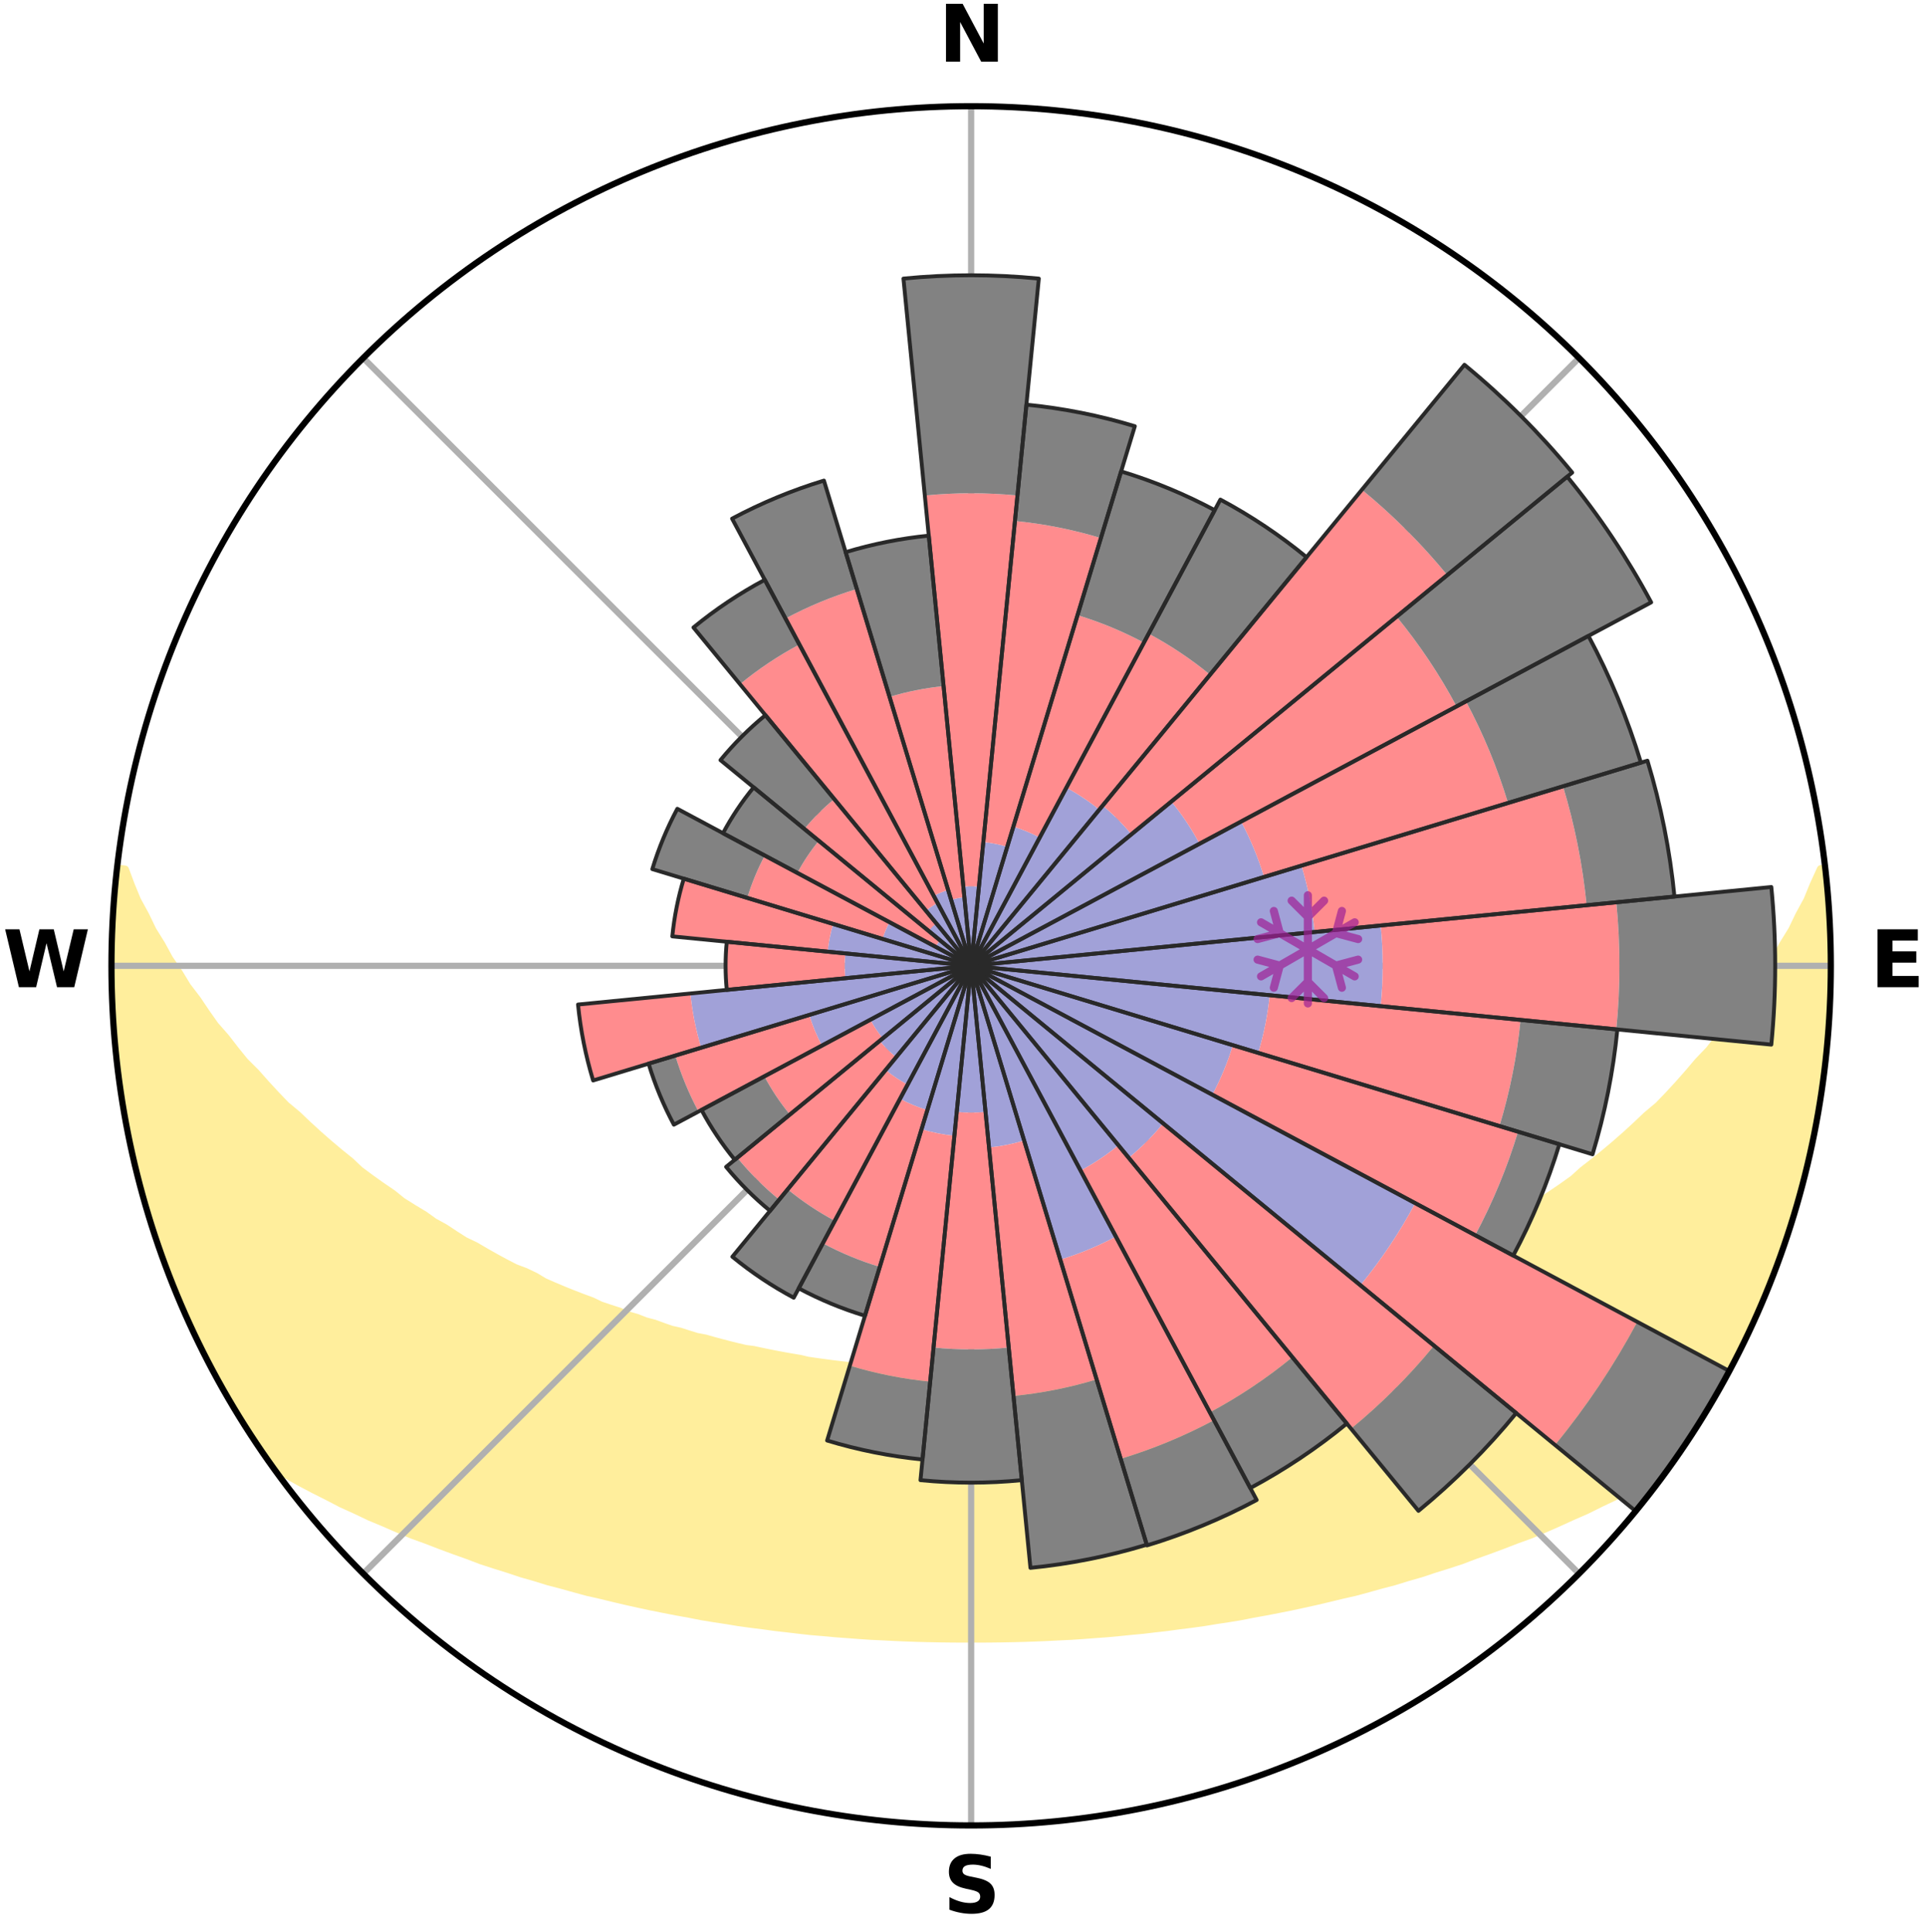<?xml version="1.0" encoding="utf-8" standalone="no"?>
<!DOCTYPE svg PUBLIC "-//W3C//DTD SVG 1.1//EN"
  "http://www.w3.org/Graphics/SVG/1.1/DTD/svg11.dtd">
<svg xmlns:xlink="http://www.w3.org/1999/xlink" width="248.41pt" height="249.158pt" viewBox="0 0 248.41 249.158" xmlns="http://www.w3.org/2000/svg" version="1.1">
 <title>Ski Rose for Serfaus Fiss Ladis</title>
 <defs>
  <style type="text/css">*{stroke-linejoin: round; stroke-linecap: butt}</style>
 </defs>
 <g id="figure_1">
  <g id="patch_1">
   <path d="M 0 249.158 
L 248.41 249.158 
L 248.41 0 
L 0 0 
z
" style="fill: #ffffff"/>
  </g>
  <g id="axes_1">
   <g id="patch_2">
    <path d="M 236.135 124.579 
C 236.135 110.018 233.267 95.599 227.695 82.147 
C 222.122 68.695 213.955 56.471 203.659 46.175 
C 193.363 35.879 181.139 27.711 167.687 22.139 
C 154.235 16.567 139.815 13.699 125.255 13.699 
C 110.694 13.699 96.275 16.567 82.823 22.139 
C 69.371 27.711 57.147 35.879 46.851 46.175 
C 36.555 56.471 28.387 68.695 22.815 82.147 
C 17.243 95.599 14.375 110.018 14.375 124.579 
C 14.375 139.14 17.243 153.559 22.815 167.011 
C 28.387 180.463 36.555 192.687 46.851 202.983 
C 57.147 213.279 69.371 221.447 82.823 227.019 
C 96.275 232.591 110.694 235.459 125.255 235.459 
C 139.815 235.459 154.235 232.591 167.687 227.019 
C 181.139 221.447 193.363 213.279 203.659 202.983 
C 213.955 192.687 222.122 180.463 227.695 167.011 
C 233.267 153.559 236.135 139.14 236.135 124.579 
M 125.255 124.579 
C 125.255 124.579 125.255 124.579 125.255 124.579 
C 125.255 124.579 125.255 124.579 125.255 124.579 
C 125.255 124.579 125.255 124.579 125.255 124.579 
C 125.255 124.579 125.255 124.579 125.255 124.579 
C 125.255 124.579 125.255 124.579 125.255 124.579 
C 125.255 124.579 125.255 124.579 125.255 124.579 
C 125.255 124.579 125.255 124.579 125.255 124.579 
C 125.255 124.579 125.255 124.579 125.255 124.579 
C 125.255 124.579 125.255 124.579 125.255 124.579 
C 125.255 124.579 125.255 124.579 125.255 124.579 
C 125.255 124.579 125.255 124.579 125.255 124.579 
C 125.255 124.579 125.255 124.579 125.255 124.579 
C 125.255 124.579 125.255 124.579 125.255 124.579 
C 125.255 124.579 125.255 124.579 125.255 124.579 
C 125.255 124.579 125.255 124.579 125.255 124.579 
C 125.255 124.579 125.255 124.579 125.255 124.579 
z
" style="fill: #ffffff"/>
   </g>
   <g id="PolyCollection_1">
    <defs>
     <path id="mdd43b3f861" d="M 235.379 -137.126 
L 234.839 -137.065 
L 233.916 -135.042 
L 233.11 -133.067 
L 232.046 -131.111 
L 231.131 -129.202 
L 229.967 -127.321 
L 228.969 -125.484 
L 227.728 -123.685 
L 226.659 -121.924 
L 225.352 -120.209 
L 224.222 -118.526 
L 223.065 -116.881 
L 221.674 -115.295 
L 220.465 -113.731 
L 219.028 -112.234 
L 217.774 -110.752 
L 216.5 -109.31 
L 215.207 -107.907 
L 213.896 -106.545 
L 212.369 -105.266 
L 211.027 -103.987 
L 209.672 -102.747 
L 208.304 -101.547 
L 206.925 -100.387 
L 205.536 -99.266 
L 204.139 -98.185 
L 202.92 -97.077 
L 201.506 -96.07 
L 200.088 -95.102 
L 198.666 -94.171 
L 197.417 -93.202 
L 195.989 -92.344 
L 194.73 -91.441 
L 193.3 -90.653 
L 192.036 -89.815 
L 190.607 -89.096 
L 189.341 -88.321 
L 188.074 -87.576 
L 186.654 -86.954 
L 185.39 -86.269 
L 184.128 -85.612 
L 182.868 -84.983 
L 181.61 -84.381 
L 180.356 -83.806 
L 179.107 -83.257 
L 177.862 -82.733 
L 176.623 -82.234 
L 175.512 -81.656 
L 174.282 -81.204 
L 173.06 -80.774 
L 171.955 -80.262 
L 170.746 -79.875 
L 169.545 -79.509 
L 168.452 -79.059 
L 167.266 -78.731 
L 166.182 -78.319 
L 165.013 -78.028 
L 163.939 -77.651 
L 162.869 -77.291 
L 161.725 -77.05 
L 160.667 -76.723 
L 159.613 -76.411 
L 158.563 -76.115 
L 157.455 -75.93 
L 156.419 -75.662 
L 155.387 -75.407 
L 154.361 -75.166 
L 153.341 -74.938 
L 152.325 -74.721 
L 151.315 -74.517 
L 150.311 -74.324 
L 149.312 -74.142 
L 148.319 -73.97 
L 147.331 -73.808 
L 146.348 -73.656 
L 145.371 -73.512 
L 144.398 -73.378 
L 143.431 -73.251 
L 142.469 -73.132 
L 141.53 -72.962 
L 140.574 -72.861 
L 139.624 -72.767 
L 138.677 -72.679 
L 137.735 -72.597 
L 136.805 -72.478 
L 135.868 -72.412 
L 134.935 -72.35 
L 134.004 -72.294 
L 133.081 -72.213 
L 132.155 -72.17 
L 131.23 -72.132 
L 130.308 -72.098 
L 129.389 -72.053 
L 128.469 -72.031 
L 127.55 -72.013 
L 126.632 -72 
L 125.714 -71.989 
L 124.796 -71.99 
L 123.878 -72 
L 122.96 -72.014 
L 122.042 -72.044 
L 121.122 -72.07 
L 120.202 -72.1 
L 119.28 -72.134 
L 118.359 -72.199 
L 117.434 -72.246 
L 116.506 -72.298 
L 115.576 -72.354 
L 114.65 -72.456 
L 113.715 -72.526 
L 112.776 -72.602 
L 111.834 -72.684 
L 110.888 -72.773 
L 109.954 -72.923 
L 109.001 -73.028 
L 108.043 -73.139 
L 107.081 -73.258 
L 106.114 -73.385 
L 105.142 -73.52 
L 104.165 -73.664 
L 103.216 -73.892 
L 102.231 -74.057 
L 101.24 -74.231 
L 100.245 -74.416 
L 99.244 -74.612 
L 98.237 -74.819 
L 97.225 -75.037 
L 96.155 -75.177 
L 95.129 -75.419 
L 94.098 -75.673 
L 93.063 -75.942 
L 92.022 -76.225 
L 90.976 -76.522 
L 89.852 -76.735 
L 88.794 -77.063 
L 87.732 -77.406 
L 86.581 -77.664 
L 85.508 -78.041 
L 84.431 -78.436 
L 83.256 -78.746 
L 82.17 -79.177 
L 80.979 -79.524 
L 79.885 -79.994 
L 78.68 -80.381 
L 77.467 -80.789 
L 76.362 -81.322 
L 75.137 -81.774 
L 73.905 -82.25 
L 72.667 -82.749 
L 71.424 -83.273 
L 70.175 -83.822 
L 69.06 -84.496 
L 67.807 -85.097 
L 66.407 -85.628 
L 65.145 -86.285 
L 63.882 -86.97 
L 62.619 -87.684 
L 61.356 -88.427 
L 59.933 -89.112 
L 58.67 -89.917 
L 57.41 -90.753 
L 55.984 -91.539 
L 54.73 -92.439 
L 53.305 -93.295 
L 51.882 -94.187 
L 50.643 -95.189 
L 49.228 -96.154 
L 47.819 -97.158 
L 46.416 -98.2 
L 45.21 -99.341 
L 43.825 -100.458 
L 42.449 -101.615 
L 41.085 -102.811 
L 39.733 -104.047 
L 38.395 -105.323 
L 36.872 -106.597 
L 35.564 -107.956 
L 34.274 -109.354 
L 33.003 -110.792 
L 31.548 -112.242 
L 30.318 -113.762 
L 29.113 -115.322 
L 27.725 -116.903 
L 26.569 -118.543 
L 25.442 -120.221 
L 24.137 -121.931 
L 23.071 -123.687 
L 21.831 -125.482 
L 20.834 -127.313 
L 19.671 -129.189 
L 18.755 -131.093 
L 17.688 -133.045 
L 16.877 -135.015 
L 16.13 -137.012 
L 15.152 -137.124 
L 15.152 -137.124 
L 14.99 -135.196 
L 14.752 -133.276 
L 14.586 -131.348 
L 14.593 -129.411 
L 14.454 -127.48 
L 14.384 -125.547 
L 14.49 -123.612 
L 14.451 -121.678 
L 14.549 -119.746 
L 14.603 -117.811 
L 14.84 -115.889 
L 14.931 -113.956 
L 15.154 -112.035 
L 15.327 -110.107 
L 15.691 -108.205 
L 15.911 -106.281 
L 16.255 -104.377 
L 16.629 -102.479 
L 17.033 -100.587 
L 17.467 -98.701 
L 17.93 -96.823 
L 18.424 -94.952 
L 18.947 -93.089 
L 19.589 -91.263 
L 20.174 -89.419 
L 20.789 -87.586 
L 21.434 -85.762 
L 22.111 -83.95 
L 22.819 -82.149 
L 23.626 -80.389 
L 24.397 -78.616 
L 25.201 -76.856 
L 26.04 -75.112 
L 26.912 -73.385 
L 27.82 -71.676 
L 28.775 -69.993 
L 29.762 -68.329 
L 30.738 -66.659 
L 31.767 -65.021 
L 32.804 -63.387 
L 33.887 -61.784 
L 34.989 -60.193 
L 36.723 -59.069 
L 38.54 -58.041 
L 40.38 -57.067 
L 42.228 -56.137 
L 44.024 -55.201 
L 45.884 -54.358 
L 47.685 -53.499 
L 49.539 -52.727 
L 51.336 -51.94 
L 53.131 -51.185 
L 54.974 -50.518 
L 56.758 -49.828 
L 58.537 -49.168 
L 60.31 -48.538 
L 62.031 -47.882 
L 63.791 -47.308 
L 65.543 -46.761 
L 67.251 -46.192 
L 68.988 -45.696 
L 70.68 -45.172 
L 72.4 -44.724 
L 74.082 -44.254 
L 75.754 -43.8 
L 77.447 -43.418 
L 79.107 -43.013 
L 80.757 -42.624 
L 82.402 -42.26 
L 84.037 -41.909 
L 85.668 -41.584 
L 87.289 -41.27 
L 88.905 -40.98 
L 90.497 -40.665 
L 92.097 -40.403 
L 93.693 -40.162 
L 95.268 -39.9 
L 96.849 -39.684 
L 98.426 -39.488 
L 99.986 -39.273 
L 101.549 -39.098 
L 103.1 -38.913 
L 104.647 -38.742 
L 106.197 -38.614 
L 107.736 -38.471 
L 109.275 -38.358 
L 110.807 -38.241 
L 112.336 -38.138 
L 113.865 -38.067 
L 115.389 -37.988 
L 116.911 -37.923 
L 118.431 -37.87 
L 119.949 -37.833 
L 121.466 -37.803 
L 122.982 -37.785 
L 124.497 -37.78 
L 126.012 -37.78 
L 127.528 -37.785 
L 129.044 -37.803 
L 130.561 -37.832 
L 132.079 -37.87 
L 133.599 -37.922 
L 135.121 -37.988 
L 136.644 -38.066 
L 138.174 -38.138 
L 139.703 -38.241 
L 141.235 -38.357 
L 142.774 -38.47 
L 144.313 -38.613 
L 145.856 -38.77 
L 147.41 -38.911 
L 148.961 -39.097 
L 150.524 -39.272 
L 152.084 -39.487 
L 153.661 -39.682 
L 155.242 -39.899 
L 156.817 -40.161 
L 158.413 -40.401 
L 160.014 -40.664 
L 161.605 -40.978 
L 163.222 -41.268 
L 164.842 -41.582 
L 166.474 -41.907 
L 168.108 -42.258 
L 169.754 -42.621 
L 171.403 -43.012 
L 173.064 -43.416 
L 174.758 -43.798 
L 176.429 -44.252 
L 178.111 -44.722 
L 179.831 -45.17 
L 181.523 -45.695 
L 183.259 -46.19 
L 184.968 -46.759 
L 186.721 -47.306 
L 188.481 -47.88 
L 190.202 -48.536 
L 191.974 -49.167 
L 193.753 -49.826 
L 195.538 -50.516 
L 197.381 -51.183 
L 199.176 -51.937 
L 200.974 -52.725 
L 202.773 -53.547 
L 204.628 -54.356 
L 206.427 -55.251 
L 208.285 -56.134 
L 210.132 -57.065 
L 211.972 -58.038 
L 213.731 -59.11 
L 215.523 -60.191 
L 216.63 -61.778 
L 217.7 -63.391 
L 218.765 -65.007 
L 219.772 -66.659 
L 220.784 -68.308 
L 221.755 -69.982 
L 222.574 -71.739 
L 223.477 -73.448 
L 224.475 -75.11 
L 225.25 -76.884 
L 226.142 -78.602 
L 226.932 -80.368 
L 227.652 -82.165 
L 228.383 -83.956 
L 229.067 -85.765 
L 229.703 -87.592 
L 230.396 -89.399 
L 231.001 -91.237 
L 231.5 -93.108 
L 232.079 -94.954 
L 232.494 -96.845 
L 233.034 -98.703 
L 233.502 -100.581 
L 233.817 -102.492 
L 234.21 -104.385 
L 234.588 -106.283 
L 234.909 -108.191 
L 235.046 -110.125 
L 235.304 -112.041 
L 235.516 -113.962 
L 235.699 -115.887 
L 235.845 -117.815 
L 235.951 -119.746 
L 236.025 -121.678 
L 236.063 -123.612 
L 236.066 -125.546 
L 236.033 -127.48 
L 235.968 -129.413 
L 235.87 -131.345 
L 235.739 -133.274 
L 235.573 -135.202 
L 235.379 -137.126 
z
" style="stroke: #ffee9c"/>
    </defs>
    <g clip-path="url(#pb0f67d7cc6)">
     <use xlink:href="#mdd43b3f861" x="0" y="249.158" style="fill: #ffee9c; stroke: #ffee9c"/>
    </g>
   </g>
   <g id="matplotlib.axis_1">
    <g id="xtick_1">
     <g id="line2d_1">
      <path d="M 125.255 124.579 
L 125.255 13.699 
" clip-path="url(#pb0f67d7cc6)" style="fill: none; stroke: #b0b0b0; stroke-width: 0.8; stroke-linecap: square"/>
     </g>
     <g id="text_1">
      <!-- N -->
      <g transform="translate(121.07 7.958) scale(0.1 -0.1)">
       <defs>
        <path id="DejaVuSans-Bold-4e" d="M 588 4666 
L 1931 4666 
L 3628 1466 
L 3628 4666 
L 4769 4666 
L 4769 0 
L 3425 0 
L 1728 3200 
L 1728 0 
L 588 0 
L 588 4666 
z
" transform="scale(0.016)"/>
       </defs>
       <use xlink:href="#DejaVuSans-Bold-4e"/>
      </g>
     </g>
    </g>
    <g id="xtick_2">
     <g id="line2d_2">
      <path d="M 125.255 124.579 
L 203.659 46.175 
" clip-path="url(#pb0f67d7cc6)" style="fill: none; stroke: #b0b0b0; stroke-width: 0.8; stroke-linecap: square"/>
     </g>
    </g>
    <g id="xtick_3">
     <g id="line2d_3">
      <path d="M 125.255 124.579 
L 236.135 124.579 
" clip-path="url(#pb0f67d7cc6)" style="fill: none; stroke: #b0b0b0; stroke-width: 0.8; stroke-linecap: square"/>
     </g>
     <g id="text_2">
      <!-- E -->
      <g transform="translate(241.219 127.338) scale(0.1 -0.1)">
       <defs>
        <path id="DejaVuSans-Bold-45" d="M 588 4666 
L 3834 4666 
L 3834 3756 
L 1791 3756 
L 1791 2888 
L 3713 2888 
L 3713 1978 
L 1791 1978 
L 1791 909 
L 3903 909 
L 3903 0 
L 588 0 
L 588 4666 
z
" transform="scale(0.016)"/>
       </defs>
       <use xlink:href="#DejaVuSans-Bold-45"/>
      </g>
     </g>
    </g>
    <g id="xtick_4">
     <g id="line2d_4">
      <path d="M 125.255 124.579 
L 203.659 202.983 
" clip-path="url(#pb0f67d7cc6)" style="fill: none; stroke: #b0b0b0; stroke-width: 0.8; stroke-linecap: square"/>
     </g>
    </g>
    <g id="xtick_5">
     <g id="line2d_5">
      <path d="M 125.255 124.579 
L 125.255 235.459 
" clip-path="url(#pb0f67d7cc6)" style="fill: none; stroke: #b0b0b0; stroke-width: 0.8; stroke-linecap: square"/>
     </g>
     <g id="text_3">
      <!-- S -->
      <g transform="translate(121.654 246.718) scale(0.1 -0.1)">
       <defs>
        <path id="DejaVuSans-Bold-53" d="M 3834 4519 
L 3834 3531 
Q 3450 3703 3084 3790 
Q 2719 3878 2394 3878 
Q 1963 3878 1756 3759 
Q 1550 3641 1550 3391 
Q 1550 3203 1689 3098 
Q 1828 2994 2194 2919 
L 2706 2816 
Q 3484 2659 3812 2340 
Q 4141 2022 4141 1434 
Q 4141 663 3683 286 
Q 3225 -91 2284 -91 
Q 1841 -91 1394 -6 
Q 947 78 500 244 
L 500 1259 
Q 947 1022 1364 901 
Q 1781 781 2169 781 
Q 2563 781 2772 912 
Q 2981 1044 2981 1288 
Q 2981 1506 2839 1625 
Q 2697 1744 2272 1838 
L 1806 1941 
Q 1106 2091 782 2419 
Q 459 2747 459 3303 
Q 459 4000 909 4375 
Q 1359 4750 2203 4750 
Q 2588 4750 2994 4692 
Q 3400 4634 3834 4519 
z
" transform="scale(0.016)"/>
       </defs>
       <use xlink:href="#DejaVuSans-Bold-53"/>
      </g>
     </g>
    </g>
    <g id="xtick_6">
     <g id="line2d_6">
      <path d="M 125.255 124.579 
L 46.851 202.983 
" clip-path="url(#pb0f67d7cc6)" style="fill: none; stroke: #b0b0b0; stroke-width: 0.8; stroke-linecap: square"/>
     </g>
    </g>
    <g id="xtick_7">
     <g id="line2d_7">
      <path d="M 125.255 124.579 
L 14.375 124.579 
" clip-path="url(#pb0f67d7cc6)" style="fill: none; stroke: #b0b0b0; stroke-width: 0.8; stroke-linecap: square"/>
     </g>
     <g id="text_4">
      <!-- W -->
      <g transform="translate(0.36 127.338) scale(0.1 -0.1)">
       <defs>
        <path id="DejaVuSans-Bold-57" d="M 191 4666 
L 1344 4666 
L 2150 1275 
L 2950 4666 
L 4109 4666 
L 4909 1275 
L 5716 4666 
L 6859 4666 
L 5759 0 
L 4372 0 
L 3525 3547 
L 2688 0 
L 1300 0 
L 191 4666 
z
" transform="scale(0.016)"/>
       </defs>
       <use xlink:href="#DejaVuSans-Bold-57"/>
      </g>
     </g>
    </g>
    <g id="xtick_8">
     <g id="line2d_8">
      <path d="M 125.255 124.579 
L 46.851 46.175 
" clip-path="url(#pb0f67d7cc6)" style="fill: none; stroke: #b0b0b0; stroke-width: 0.8; stroke-linecap: square"/>
     </g>
    </g>
   </g>
   <g id="matplotlib.axis_2"/>
   <g id="patch_3">
    <path d="M 125.255 124.579 
C 125.255 124.579 125.255 124.579 125.255 124.579 
C 125.255 124.579 125.255 124.579 125.255 124.579 
L 125.255 124.579 
C 125.255 124.579 125.255 124.579 125.255 124.579 
C 125.255 124.579 125.255 124.579 125.255 124.579 
z
" clip-path="url(#pb0f67d7cc6)" style="fill: #d9d9d9"/>
   </g>
   <g id="patch_4">
    <path d="M 125.255 124.579 
C 125.255 124.579 125.255 124.579 125.255 124.579 
C 125.255 124.579 125.255 124.579 125.255 124.579 
L 125.255 124.579 
C 125.255 124.579 125.255 124.579 125.255 124.579 
C 125.255 124.579 125.255 124.579 125.255 124.579 
z
" clip-path="url(#pb0f67d7cc6)" style="fill: #d9d9d9"/>
   </g>
   <g id="patch_5">
    <path d="M 125.255 124.579 
C 125.255 124.579 125.255 124.579 125.255 124.579 
C 125.255 124.579 125.255 124.579 125.255 124.579 
L 125.255 124.579 
C 125.255 124.579 125.255 124.579 125.255 124.579 
C 125.255 124.579 125.255 124.579 125.255 124.579 
z
" clip-path="url(#pb0f67d7cc6)" style="fill: #d9d9d9"/>
   </g>
   <g id="patch_6">
    <path d="M 125.255 124.579 
C 125.255 124.579 125.255 124.579 125.255 124.579 
C 125.255 124.579 125.255 124.579 125.255 124.579 
L 125.255 124.579 
C 125.255 124.579 125.255 124.579 125.255 124.579 
C 125.255 124.579 125.255 124.579 125.255 124.579 
z
" clip-path="url(#pb0f67d7cc6)" style="fill: #d9d9d9"/>
   </g>
   <g id="patch_7">
    <path d="M 125.255 124.579 
C 125.255 124.579 125.255 124.579 125.255 124.579 
C 125.255 124.579 125.255 124.579 125.255 124.579 
L 125.255 124.579 
C 125.255 124.579 125.255 124.579 125.255 124.579 
C 125.255 124.579 125.255 124.579 125.255 124.579 
z
" clip-path="url(#pb0f67d7cc6)" style="fill: #d9d9d9"/>
   </g>
   <g id="patch_8">
    <path d="M 125.255 124.579 
C 125.255 124.579 125.255 124.579 125.255 124.579 
C 125.255 124.579 125.255 124.579 125.255 124.579 
L 125.255 124.579 
C 125.255 124.579 125.255 124.579 125.255 124.579 
C 125.255 124.579 125.255 124.579 125.255 124.579 
z
" clip-path="url(#pb0f67d7cc6)" style="fill: #d9d9d9"/>
   </g>
   <g id="patch_9">
    <path d="M 125.255 124.579 
C 125.255 124.579 125.255 124.579 125.255 124.579 
C 125.255 124.579 125.255 124.579 125.255 124.579 
L 125.255 124.579 
C 125.255 124.579 125.255 124.579 125.255 124.579 
C 125.255 124.579 125.255 124.579 125.255 124.579 
z
" clip-path="url(#pb0f67d7cc6)" style="fill: #d9d9d9"/>
   </g>
   <g id="patch_10">
    <path d="M 125.255 124.579 
C 125.255 124.579 125.255 124.579 125.255 124.579 
C 125.255 124.579 125.255 124.579 125.255 124.579 
L 125.255 124.579 
C 125.255 124.579 125.255 124.579 125.255 124.579 
C 125.255 124.579 125.255 124.579 125.255 124.579 
z
" clip-path="url(#pb0f67d7cc6)" style="fill: #d9d9d9"/>
   </g>
   <g id="patch_11">
    <path d="M 125.255 124.579 
C 125.255 124.579 125.255 124.579 125.255 124.579 
C 125.255 124.579 125.255 124.579 125.255 124.579 
L 125.255 124.579 
C 125.255 124.579 125.255 124.579 125.255 124.579 
C 125.255 124.579 125.255 124.579 125.255 124.579 
z
" clip-path="url(#pb0f67d7cc6)" style="fill: #d9d9d9"/>
   </g>
   <g id="patch_12">
    <path d="M 125.255 124.579 
C 125.255 124.579 125.255 124.579 125.255 124.579 
C 125.255 124.579 125.255 124.579 125.255 124.579 
L 125.255 124.579 
C 125.255 124.579 125.255 124.579 125.255 124.579 
C 125.255 124.579 125.255 124.579 125.255 124.579 
z
" clip-path="url(#pb0f67d7cc6)" style="fill: #d9d9d9"/>
   </g>
   <g id="patch_13">
    <path d="M 125.255 124.579 
C 125.255 124.579 125.255 124.579 125.255 124.579 
C 125.255 124.579 125.255 124.579 125.255 124.579 
L 125.255 124.579 
C 125.255 124.579 125.255 124.579 125.255 124.579 
C 125.255 124.579 125.255 124.579 125.255 124.579 
z
" clip-path="url(#pb0f67d7cc6)" style="fill: #d9d9d9"/>
   </g>
   <g id="patch_14">
    <path d="M 125.255 124.579 
C 125.255 124.579 125.255 124.579 125.255 124.579 
C 125.255 124.579 125.255 124.579 125.255 124.579 
L 125.255 124.579 
C 125.255 124.579 125.255 124.579 125.255 124.579 
C 125.255 124.579 125.255 124.579 125.255 124.579 
z
" clip-path="url(#pb0f67d7cc6)" style="fill: #d9d9d9"/>
   </g>
   <g id="patch_15">
    <path d="M 125.255 124.579 
C 125.255 124.579 125.255 124.579 125.255 124.579 
C 125.255 124.579 125.255 124.579 125.255 124.579 
L 125.255 124.579 
C 125.255 124.579 125.255 124.579 125.255 124.579 
C 125.255 124.579 125.255 124.579 125.255 124.579 
z
" clip-path="url(#pb0f67d7cc6)" style="fill: #d9d9d9"/>
   </g>
   <g id="patch_16">
    <path d="M 125.255 124.579 
C 125.255 124.579 125.255 124.579 125.255 124.579 
C 125.255 124.579 125.255 124.579 125.255 124.579 
L 125.255 124.579 
C 125.255 124.579 125.255 124.579 125.255 124.579 
C 125.255 124.579 125.255 124.579 125.255 124.579 
z
" clip-path="url(#pb0f67d7cc6)" style="fill: #d9d9d9"/>
   </g>
   <g id="patch_17">
    <path d="M 125.255 124.579 
C 125.255 124.579 125.255 124.579 125.255 124.579 
C 125.255 124.579 125.255 124.579 125.255 124.579 
L 125.255 124.579 
C 125.255 124.579 125.255 124.579 125.255 124.579 
C 125.255 124.579 125.255 124.579 125.255 124.579 
z
" clip-path="url(#pb0f67d7cc6)" style="fill: #d9d9d9"/>
   </g>
   <g id="patch_18">
    <path d="M 125.255 124.579 
C 125.255 124.579 125.255 124.579 125.255 124.579 
C 125.255 124.579 125.255 124.579 125.255 124.579 
L 125.255 124.579 
C 125.255 124.579 125.255 124.579 125.255 124.579 
C 125.255 124.579 125.255 124.579 125.255 124.579 
z
" clip-path="url(#pb0f67d7cc6)" style="fill: #d9d9d9"/>
   </g>
   <g id="patch_19">
    <path d="M 125.255 124.579 
C 125.255 124.579 125.255 124.579 125.255 124.579 
C 125.255 124.579 125.255 124.579 125.255 124.579 
L 125.255 124.579 
C 125.255 124.579 125.255 124.579 125.255 124.579 
C 125.255 124.579 125.255 124.579 125.255 124.579 
z
" clip-path="url(#pb0f67d7cc6)" style="fill: #d9d9d9"/>
   </g>
   <g id="patch_20">
    <path d="M 125.255 124.579 
C 125.255 124.579 125.255 124.579 125.255 124.579 
C 125.255 124.579 125.255 124.579 125.255 124.579 
L 125.255 124.579 
C 125.255 124.579 125.255 124.579 125.255 124.579 
C 125.255 124.579 125.255 124.579 125.255 124.579 
z
" clip-path="url(#pb0f67d7cc6)" style="fill: #d9d9d9"/>
   </g>
   <g id="patch_21">
    <path d="M 125.255 124.579 
C 125.255 124.579 125.255 124.579 125.255 124.579 
C 125.255 124.579 125.255 124.579 125.255 124.579 
L 125.255 124.579 
C 125.255 124.579 125.255 124.579 125.255 124.579 
C 125.255 124.579 125.255 124.579 125.255 124.579 
z
" clip-path="url(#pb0f67d7cc6)" style="fill: #d9d9d9"/>
   </g>
   <g id="patch_22">
    <path d="M 125.255 124.579 
C 125.255 124.579 125.255 124.579 125.255 124.579 
C 125.255 124.579 125.255 124.579 125.255 124.579 
L 125.255 124.579 
C 125.255 124.579 125.255 124.579 125.255 124.579 
C 125.255 124.579 125.255 124.579 125.255 124.579 
z
" clip-path="url(#pb0f67d7cc6)" style="fill: #d9d9d9"/>
   </g>
   <g id="patch_23">
    <path d="M 125.255 124.579 
C 125.255 124.579 125.255 124.579 125.255 124.579 
C 125.255 124.579 125.255 124.579 125.255 124.579 
L 125.255 124.579 
C 125.255 124.579 125.255 124.579 125.255 124.579 
C 125.255 124.579 125.255 124.579 125.255 124.579 
z
" clip-path="url(#pb0f67d7cc6)" style="fill: #d9d9d9"/>
   </g>
   <g id="patch_24">
    <path d="M 125.255 124.579 
C 125.255 124.579 125.255 124.579 125.255 124.579 
C 125.255 124.579 125.255 124.579 125.255 124.579 
L 125.255 124.579 
C 125.255 124.579 125.255 124.579 125.255 124.579 
C 125.255 124.579 125.255 124.579 125.255 124.579 
z
" clip-path="url(#pb0f67d7cc6)" style="fill: #d9d9d9"/>
   </g>
   <g id="patch_25">
    <path d="M 125.255 124.579 
C 125.255 124.579 125.255 124.579 125.255 124.579 
C 125.255 124.579 125.255 124.579 125.255 124.579 
L 125.255 124.579 
C 125.255 124.579 125.255 124.579 125.255 124.579 
C 125.255 124.579 125.255 124.579 125.255 124.579 
z
" clip-path="url(#pb0f67d7cc6)" style="fill: #d9d9d9"/>
   </g>
   <g id="patch_26">
    <path d="M 125.255 124.579 
C 125.255 124.579 125.255 124.579 125.255 124.579 
C 125.255 124.579 125.255 124.579 125.255 124.579 
L 125.255 124.579 
C 125.255 124.579 125.255 124.579 125.255 124.579 
C 125.255 124.579 125.255 124.579 125.255 124.579 
z
" clip-path="url(#pb0f67d7cc6)" style="fill: #d9d9d9"/>
   </g>
   <g id="patch_27">
    <path d="M 125.255 124.579 
C 125.255 124.579 125.255 124.579 125.255 124.579 
C 125.255 124.579 125.255 124.579 125.255 124.579 
L 125.255 124.579 
C 125.255 124.579 125.255 124.579 125.255 124.579 
C 125.255 124.579 125.255 124.579 125.255 124.579 
z
" clip-path="url(#pb0f67d7cc6)" style="fill: #d9d9d9"/>
   </g>
   <g id="patch_28">
    <path d="M 125.255 124.579 
C 125.255 124.579 125.255 124.579 125.255 124.579 
C 125.255 124.579 125.255 124.579 125.255 124.579 
L 125.255 124.579 
C 125.255 124.579 125.255 124.579 125.255 124.579 
C 125.255 124.579 125.255 124.579 125.255 124.579 
z
" clip-path="url(#pb0f67d7cc6)" style="fill: #d9d9d9"/>
   </g>
   <g id="patch_29">
    <path d="M 125.255 124.579 
C 125.255 124.579 125.255 124.579 125.255 124.579 
C 125.255 124.579 125.255 124.579 125.255 124.579 
L 125.255 124.579 
C 125.255 124.579 125.255 124.579 125.255 124.579 
C 125.255 124.579 125.255 124.579 125.255 124.579 
z
" clip-path="url(#pb0f67d7cc6)" style="fill: #d9d9d9"/>
   </g>
   <g id="patch_30">
    <path d="M 125.255 124.579 
C 125.255 124.579 125.255 124.579 125.255 124.579 
C 125.255 124.579 125.255 124.579 125.255 124.579 
L 125.255 124.579 
C 125.255 124.579 125.255 124.579 125.255 124.579 
C 125.255 124.579 125.255 124.579 125.255 124.579 
z
" clip-path="url(#pb0f67d7cc6)" style="fill: #d9d9d9"/>
   </g>
   <g id="patch_31">
    <path d="M 125.255 124.579 
C 125.255 124.579 125.255 124.579 125.255 124.579 
C 125.255 124.579 125.255 124.579 125.255 124.579 
L 125.255 124.579 
C 125.255 124.579 125.255 124.579 125.255 124.579 
C 125.255 124.579 125.255 124.579 125.255 124.579 
z
" clip-path="url(#pb0f67d7cc6)" style="fill: #d9d9d9"/>
   </g>
   <g id="patch_32">
    <path d="M 125.255 124.579 
C 125.255 124.579 125.255 124.579 125.255 124.579 
C 125.255 124.579 125.255 124.579 125.255 124.579 
L 125.255 124.579 
C 125.255 124.579 125.255 124.579 125.255 124.579 
C 125.255 124.579 125.255 124.579 125.255 124.579 
z
" clip-path="url(#pb0f67d7cc6)" style="fill: #d9d9d9"/>
   </g>
   <g id="patch_33">
    <path d="M 125.255 124.579 
C 125.255 124.579 125.255 124.579 125.255 124.579 
C 125.255 124.579 125.255 124.579 125.255 124.579 
L 125.255 124.579 
C 125.255 124.579 125.255 124.579 125.255 124.579 
C 125.255 124.579 125.255 124.579 125.255 124.579 
z
" clip-path="url(#pb0f67d7cc6)" style="fill: #d9d9d9"/>
   </g>
   <g id="patch_34">
    <path d="M 125.255 124.579 
C 125.255 124.579 125.255 124.579 125.255 124.579 
C 125.255 124.579 125.255 124.579 125.255 124.579 
L 125.255 124.579 
C 125.255 124.579 125.255 124.579 125.255 124.579 
C 125.255 124.579 125.255 124.579 125.255 124.579 
z
" clip-path="url(#pb0f67d7cc6)" style="fill: #d9d9d9"/>
   </g>
   <g id="patch_35">
    <path d="M 125.255 124.579 
C 125.255 124.579 125.255 124.579 125.255 124.579 
C 125.255 124.579 125.255 124.579 125.255 124.579 
L 126.261 114.365 
C 125.927 114.332 125.591 114.316 125.255 114.316 
C 124.919 114.316 124.583 114.332 124.249 114.365 
z
" clip-path="url(#pb0f67d7cc6)" style="fill: #a1a1d8"/>
   </g>
   <g id="patch_36">
    <path d="M 125.255 124.579 
C 125.255 124.579 125.255 124.579 125.255 124.579 
C 125.255 124.579 125.255 124.579 125.255 124.579 
L 129.912 109.226 
C 129.41 109.074 128.9 108.946 128.385 108.843 
C 127.87 108.741 127.35 108.664 126.827 108.612 
z
" clip-path="url(#pb0f67d7cc6)" style="fill: #a1a1d8"/>
   </g>
   <g id="patch_37">
    <path d="M 125.255 124.579 
C 125.255 124.579 125.255 124.579 125.255 124.579 
C 125.255 124.579 125.255 124.579 125.255 124.579 
L 134.098 108.034 
C 133.557 107.744 133.001 107.482 132.434 107.247 
C 131.867 107.012 131.288 106.805 130.701 106.626 
z
" clip-path="url(#pb0f67d7cc6)" style="fill: #a1a1d8"/>
   </g>
   <g id="patch_38">
    <path d="M 125.255 124.579 
C 125.255 124.579 125.255 124.579 125.255 124.579 
C 125.255 124.579 125.255 124.579 125.255 124.579 
L 141.783 104.44 
C 141.123 103.899 140.438 103.391 139.729 102.917 
C 139.02 102.443 138.288 102.005 137.536 101.603 
z
" clip-path="url(#pb0f67d7cc6)" style="fill: #a1a1d8"/>
   </g>
   <g id="patch_39">
    <path d="M 125.255 124.579 
C 125.255 124.579 125.255 124.579 125.255 124.579 
C 125.255 124.579 125.255 124.579 125.255 124.579 
L 145.92 107.619 
C 145.365 106.943 144.777 106.294 144.159 105.675 
C 143.54 105.057 142.891 104.469 142.215 103.914 
z
" clip-path="url(#pb0f67d7cc6)" style="fill: #a1a1d8"/>
   </g>
   <g id="patch_40">
    <path d="M 125.255 124.579 
C 125.255 124.579 125.255 124.579 125.255 124.579 
C 125.255 124.579 125.255 124.579 125.255 124.579 
L 154.716 108.832 
C 154.2 107.868 153.638 106.929 153.03 106.02 
C 152.423 105.111 151.771 104.232 151.077 103.387 
z
" clip-path="url(#pb0f67d7cc6)" style="fill: #a1a1d8"/>
   </g>
   <g id="patch_41">
    <path d="M 125.255 124.579 
C 125.255 124.579 125.255 124.579 125.255 124.579 
C 125.255 124.579 125.255 124.579 125.255 124.579 
L 163.037 113.118 
C 162.661 111.881 162.226 110.664 161.731 109.47 
C 161.237 108.276 160.684 107.107 160.075 105.967 
z
" clip-path="url(#pb0f67d7cc6)" style="fill: #a1a1d8"/>
   </g>
   <g id="patch_42">
    <path d="M 125.255 124.579 
C 125.255 124.579 125.255 124.579 125.255 124.579 
C 125.255 124.579 125.255 124.579 125.255 124.579 
L 169.564 120.215 
C 169.421 118.765 169.207 117.322 168.923 115.893 
C 168.638 114.464 168.284 113.049 167.861 111.655 
z
" clip-path="url(#pb0f67d7cc6)" style="fill: #a1a1d8"/>
   </g>
   <g id="patch_43">
    <path d="M 125.255 124.579 
C 125.255 124.579 125.255 124.579 125.255 124.579 
C 125.255 124.579 125.255 124.579 125.255 124.579 
L 178.082 129.782 
C 178.253 128.053 178.338 126.317 178.338 124.579 
C 178.338 122.842 178.253 121.105 178.082 119.376 
z
" clip-path="url(#pb0f67d7cc6)" style="fill: #a1a1d8"/>
   </g>
   <g id="patch_44">
    <path d="M 125.255 124.579 
C 125.255 124.579 125.255 124.579 125.255 124.579 
C 125.255 124.579 125.255 124.579 125.255 124.579 
L 162.284 135.812 
C 162.652 134.6 162.96 133.37 163.207 132.128 
C 163.454 130.886 163.64 129.632 163.764 128.372 
z
" clip-path="url(#pb0f67d7cc6)" style="fill: #a1a1d8"/>
   </g>
   <g id="patch_45">
    <path d="M 125.255 124.579 
C 125.255 124.579 125.255 124.579 125.255 124.579 
C 125.255 124.579 125.255 124.579 125.255 124.579 
L 156.368 141.209 
C 156.912 140.191 157.407 139.147 157.848 138.08 
C 158.29 137.013 158.68 135.925 159.015 134.82 
z
" clip-path="url(#pb0f67d7cc6)" style="fill: #a1a1d8"/>
   </g>
   <g id="patch_46">
    <path d="M 125.255 124.579 
C 125.255 124.579 125.255 124.579 125.255 124.579 
C 125.255 124.579 125.255 124.579 125.255 124.579 
L 175.461 165.783 
C 176.81 164.139 178.077 162.431 179.258 160.663 
C 180.439 158.895 181.533 157.071 182.535 155.196 
z
" clip-path="url(#pb0f67d7cc6)" style="fill: #a1a1d8"/>
   </g>
   <g id="patch_47">
    <path d="M 125.255 124.579 
C 125.255 124.579 125.255 124.579 125.255 124.579 
C 125.255 124.579 125.255 124.579 125.255 124.579 
L 145.583 149.349 
C 146.393 148.683 147.171 147.978 147.913 147.237 
C 148.654 146.495 149.359 145.718 150.024 144.907 
z
" clip-path="url(#pb0f67d7cc6)" style="fill: #a1a1d8"/>
   </g>
   <g id="patch_48">
    <path d="M 125.255 124.579 
C 125.255 124.579 125.255 124.579 125.255 124.579 
C 125.255 124.579 125.255 124.579 125.255 124.579 
L 139.373 150.992 
C 140.237 150.53 141.079 150.026 141.894 149.481 
C 142.709 148.936 143.497 148.352 144.255 147.73 
z
" clip-path="url(#pb0f67d7cc6)" style="fill: #a1a1d8"/>
   </g>
   <g id="patch_49">
    <path d="M 125.255 124.579 
C 125.255 124.579 125.255 124.579 125.255 124.579 
C 125.255 124.579 125.255 124.579 125.255 124.579 
L 136.753 162.483 
C 137.993 162.106 139.215 161.669 140.413 161.173 
C 141.61 160.677 142.783 160.122 143.926 159.511 
z
" clip-path="url(#pb0f67d7cc6)" style="fill: #a1a1d8"/>
   </g>
   <g id="patch_50">
    <path d="M 125.255 124.579 
C 125.255 124.579 125.255 124.579 125.255 124.579 
C 125.255 124.579 125.255 124.579 125.255 124.579 
L 127.563 148.018 
C 128.331 147.943 129.094 147.829 129.85 147.679 
C 130.606 147.529 131.354 147.341 132.092 147.117 
z
" clip-path="url(#pb0f67d7cc6)" style="fill: #a1a1d8"/>
   </g>
   <g id="patch_51">
    <path d="M 125.255 124.579 
C 125.255 124.579 125.255 124.579 125.255 124.579 
C 125.255 124.579 125.255 124.579 125.255 124.579 
L 123.398 143.43 
C 124.015 143.49 124.635 143.521 125.255 143.521 
C 125.875 143.521 126.494 143.49 127.111 143.43 
z
" clip-path="url(#pb0f67d7cc6)" style="fill: #a1a1d8"/>
   </g>
   <g id="patch_52">
    <path d="M 125.255 124.579 
C 125.255 124.579 125.255 124.579 125.255 124.579 
C 125.255 124.579 125.255 124.579 125.255 124.579 
L 118.86 145.661 
C 119.55 145.87 120.25 146.045 120.957 146.186 
C 121.664 146.327 122.378 146.433 123.096 146.503 
z
" clip-path="url(#pb0f67d7cc6)" style="fill: #a1a1d8"/>
   </g>
   <g id="patch_53">
    <path d="M 125.255 124.579 
C 125.255 124.579 125.255 124.579 125.255 124.579 
C 125.255 124.579 125.255 124.579 125.255 124.579 
L 116.083 141.738 
C 116.645 142.038 117.221 142.311 117.809 142.555 
C 118.397 142.798 118.997 143.013 119.607 143.198 
z
" clip-path="url(#pb0f67d7cc6)" style="fill: #a1a1d8"/>
   </g>
   <g id="patch_54">
    <path d="M 125.255 124.579 
C 125.255 124.579 125.255 124.579 125.255 124.579 
C 125.255 124.579 125.255 124.579 125.255 124.579 
L 114.224 138.02 
C 114.664 138.381 115.121 138.721 115.595 139.037 
C 116.068 139.353 116.556 139.646 117.058 139.914 
z
" clip-path="url(#pb0f67d7cc6)" style="fill: #a1a1d8"/>
   </g>
   <g id="patch_55">
    <path d="M 125.255 124.579 
C 125.255 124.579 125.255 124.579 125.255 124.579 
C 125.255 124.579 125.255 124.579 125.255 124.579 
L 113.456 134.262 
C 113.773 134.648 114.109 135.018 114.462 135.372 
C 114.816 135.725 115.186 136.061 115.572 136.378 
z
" clip-path="url(#pb0f67d7cc6)" style="fill: #a1a1d8"/>
   </g>
   <g id="patch_56">
    <path d="M 125.255 124.579 
C 125.255 124.579 125.255 124.579 125.255 124.579 
C 125.255 124.579 125.255 124.579 125.255 124.579 
L 112.248 131.531 
C 112.476 131.957 112.724 132.371 112.992 132.773 
C 113.261 133.174 113.548 133.562 113.855 133.935 
z
" clip-path="url(#pb0f67d7cc6)" style="fill: #a1a1d8"/>
   </g>
   <g id="patch_57">
    <path d="M 125.255 124.579 
C 125.255 124.579 125.255 124.579 125.255 124.579 
C 125.255 124.579 125.255 124.579 125.255 124.579 
L 104.369 130.915 
C 104.577 131.598 104.817 132.271 105.091 132.931 
C 105.364 133.591 105.67 134.237 106.007 134.867 
z
" clip-path="url(#pb0f67d7cc6)" style="fill: #a1a1d8"/>
   </g>
   <g id="patch_58">
    <path d="M 125.255 124.579 
C 125.255 124.579 125.255 124.579 125.255 124.579 
C 125.255 124.579 125.255 124.579 125.255 124.579 
L 89.042 128.146 
C 89.159 129.331 89.334 130.51 89.566 131.678 
C 89.799 132.846 90.088 134.002 90.434 135.142 
z
" clip-path="url(#pb0f67d7cc6)" style="fill: #a1a1d8"/>
   </g>
   <g id="patch_59">
    <path d="M 125.255 124.579 
C 125.255 124.579 125.255 124.579 125.255 124.579 
C 125.255 124.579 125.255 124.579 125.255 124.579 
L 109.023 122.98 
C 108.971 123.512 108.944 124.045 108.944 124.579 
C 108.944 125.113 108.971 125.646 109.023 126.178 
z
" clip-path="url(#pb0f67d7cc6)" style="fill: #a1a1d8"/>
   </g>
   <g id="patch_60">
    <path d="M 125.255 124.579 
C 125.255 124.579 125.255 124.579 125.255 124.579 
C 125.255 124.579 125.255 124.579 125.255 124.579 
L 107.459 119.181 
C 107.282 119.763 107.134 120.354 107.015 120.951 
C 106.897 121.548 106.807 122.15 106.747 122.756 
z
" clip-path="url(#pb0f67d7cc6)" style="fill: #a1a1d8"/>
   </g>
   <g id="patch_61">
    <path d="M 125.255 124.579 
C 125.255 124.579 125.255 124.579 125.255 124.579 
C 125.255 124.579 125.255 124.579 125.255 124.579 
L 114.719 118.947 
C 114.534 119.292 114.367 119.646 114.218 120.007 
C 114.068 120.369 113.936 120.737 113.823 121.111 
z
" clip-path="url(#pb0f67d7cc6)" style="fill: #a1a1d8"/>
   </g>
   <g id="patch_62">
    <path d="M 125.255 124.579 
C 125.255 124.579 125.255 124.579 125.255 124.579 
C 125.255 124.579 125.255 124.579 125.255 124.579 
L 121.241 121.285 
C 121.133 121.416 121.032 121.553 120.937 121.694 
C 120.843 121.836 120.756 121.981 120.675 122.131 
z
" clip-path="url(#pb0f67d7cc6)" style="fill: #a1a1d8"/>
   </g>
   <g id="patch_63">
    <path d="M 125.255 124.579 
C 125.255 124.579 125.255 124.579 125.255 124.579 
C 125.255 124.579 125.255 124.579 125.255 124.579 
L 120.754 119.095 
C 120.575 119.242 120.403 119.398 120.238 119.563 
C 120.074 119.727 119.918 119.899 119.771 120.078 
z
" clip-path="url(#pb0f67d7cc6)" style="fill: #a1a1d8"/>
   </g>
   <g id="patch_64">
    <path d="M 125.255 124.579 
C 125.255 124.579 125.255 124.579 125.255 124.579 
C 125.255 124.579 125.255 124.579 125.255 124.579 
L 120.922 116.473 
C 120.657 116.615 120.398 116.769 120.148 116.937 
C 119.898 117.104 119.656 117.283 119.424 117.474 
z
" clip-path="url(#pb0f67d7cc6)" style="fill: #a1a1d8"/>
   </g>
   <g id="patch_65">
    <path d="M 125.255 124.579 
C 125.255 124.579 125.255 124.579 125.255 124.579 
C 125.255 124.579 125.255 124.579 125.255 124.579 
L 122.286 114.791 
C 121.965 114.888 121.65 115.001 121.341 115.129 
C 121.031 115.258 120.729 115.401 120.433 115.559 
z
" clip-path="url(#pb0f67d7cc6)" style="fill: #a1a1d8"/>
   </g>
   <g id="patch_66">
    <path d="M 125.255 124.579 
C 125.255 124.579 125.255 124.579 125.255 124.579 
C 125.255 124.579 125.255 124.579 125.255 124.579 
L 124.383 115.729 
C 124.093 115.757 123.805 115.8 123.52 115.857 
C 123.234 115.913 122.952 115.984 122.673 116.069 
z
" clip-path="url(#pb0f67d7cc6)" style="fill: #a1a1d8"/>
   </g>
   <g id="patch_67">
    <path d="M 124.249 114.365 
C 124.583 114.332 124.919 114.316 125.255 114.316 
C 125.591 114.316 125.927 114.332 126.261 114.365 
L 131.229 63.918 
C 129.244 63.722 127.25 63.624 125.255 63.624 
C 123.26 63.624 121.266 63.722 119.28 63.918 
z
" clip-path="url(#pb0f67d7cc6)" style="fill: #ff8c8e"/>
   </g>
   <g id="patch_68">
    <path d="M 126.827 108.612 
C 127.35 108.664 127.87 108.741 128.385 108.843 
C 128.9 108.946 129.41 109.074 129.912 109.226 
L 141.992 69.405 
C 140.186 68.857 138.354 68.398 136.503 68.03 
C 134.652 67.662 132.784 67.385 130.906 67.2 
z
" clip-path="url(#pb0f67d7cc6)" style="fill: #ff8c8e"/>
   </g>
   <g id="patch_69">
    <path d="M 130.701 106.626 
C 131.288 106.805 131.867 107.012 132.434 107.247 
C 133.001 107.482 133.557 107.744 134.098 108.034 
L 147.535 82.895 
C 146.171 82.166 144.772 81.504 143.342 80.912 
C 141.913 80.32 140.456 79.798 138.975 79.349 
z
" clip-path="url(#pb0f67d7cc6)" style="fill: #ff8c8e"/>
   </g>
   <g id="patch_70">
    <path d="M 137.536 101.603 
C 138.288 102.005 139.02 102.443 139.729 102.917 
C 140.438 103.391 141.123 103.899 141.783 104.44 
L 156.072 87.028 
C 154.843 86.019 153.565 85.072 152.243 84.188 
C 150.921 83.305 149.556 82.487 148.154 81.737 
z
" clip-path="url(#pb0f67d7cc6)" style="fill: #ff8c8e"/>
   </g>
   <g id="patch_71">
    <path d="M 142.215 103.914 
C 142.891 104.469 143.54 105.057 144.159 105.675 
C 144.777 106.294 145.365 106.943 145.92 107.619 
L 186.667 74.18 
C 185.017 72.17 183.27 70.242 181.431 68.403 
C 179.592 66.564 177.664 64.817 175.654 63.167 
z
" clip-path="url(#pb0f67d7cc6)" style="fill: #ff8c8e"/>
   </g>
   <g id="patch_72">
    <path d="M 151.077 103.387 
C 151.771 104.232 152.423 105.111 153.03 106.02 
C 153.638 106.929 154.2 107.868 154.716 108.832 
L 187.862 91.115 
C 186.767 89.065 185.572 87.071 184.281 85.139 
C 182.99 83.207 181.605 81.34 180.131 79.544 
z
" clip-path="url(#pb0f67d7cc6)" style="fill: #ff8c8e"/>
   </g>
   <g id="patch_73">
    <path d="M 160.075 105.967 
C 160.684 107.107 161.237 108.276 161.731 109.47 
C 162.226 110.664 162.661 111.881 163.037 113.118 
L 194.503 103.573 
C 193.815 101.306 193.017 99.075 192.111 96.887 
C 191.204 94.698 190.191 92.556 189.074 90.467 
z
" clip-path="url(#pb0f67d7cc6)" style="fill: #ff8c8e"/>
   </g>
   <g id="patch_74">
    <path d="M 167.861 111.655 
C 168.284 113.049 168.638 114.464 168.923 115.893 
C 169.207 117.322 169.421 118.765 169.564 120.215 
L 204.641 116.76 
C 204.385 114.162 204.001 111.578 203.492 109.017 
C 202.983 106.456 202.348 103.922 201.59 101.423 
z
" clip-path="url(#pb0f67d7cc6)" style="fill: #ff8c8e"/>
   </g>
   <g id="patch_75">
    <path d="M 178.082 119.376 
C 178.253 121.105 178.338 122.842 178.338 124.579 
C 178.338 126.317 178.253 128.053 178.082 129.782 
L 208.468 132.775 
C 208.737 130.051 208.871 127.316 208.871 124.579 
C 208.871 121.842 208.737 119.107 208.468 116.383 
z
" clip-path="url(#pb0f67d7cc6)" style="fill: #ff8c8e"/>
   </g>
   <g id="patch_76">
    <path d="M 163.764 128.372 
C 163.64 129.632 163.454 130.886 163.207 132.128 
C 162.96 133.37 162.652 134.6 162.284 135.812 
L 193.396 145.249 
C 194.072 143.019 194.639 140.757 195.094 138.471 
C 195.549 136.185 195.891 133.878 196.119 131.559 
z
" clip-path="url(#pb0f67d7cc6)" style="fill: #ff8c8e"/>
   </g>
   <g id="patch_77">
    <path d="M 159.015 134.82 
C 158.68 135.925 158.29 137.013 157.848 138.08 
C 157.407 139.147 156.912 140.191 156.368 141.209 
L 190.266 159.328 
C 191.403 157.2 192.435 155.018 193.359 152.789 
C 194.282 150.559 195.095 148.286 195.796 145.977 
z
" clip-path="url(#pb0f67d7cc6)" style="fill: #ff8c8e"/>
   </g>
   <g id="patch_78">
    <path d="M 182.535 155.196 
C 181.533 157.071 180.439 158.895 179.258 160.663 
C 178.077 162.431 176.81 164.139 175.461 165.783 
L 200.563 186.383 
C 202.586 183.918 204.486 181.355 206.258 178.704 
C 208.029 176.052 209.67 173.315 211.173 170.503 
z
" clip-path="url(#pb0f67d7cc6)" style="fill: #ff8c8e"/>
   </g>
   <g id="patch_79">
    <path d="M 150.024 144.907 
C 149.359 145.718 148.654 146.495 147.913 147.237 
C 147.171 147.978 146.393 148.683 145.583 149.349 
L 174.252 184.283 
C 176.207 182.679 178.081 180.98 179.868 179.193 
C 181.656 177.405 183.355 175.531 184.958 173.577 
z
" clip-path="url(#pb0f67d7cc6)" style="fill: #ff8c8e"/>
   </g>
   <g id="patch_80">
    <path d="M 144.255 147.73 
C 143.497 148.352 142.709 148.936 141.894 149.481 
C 141.079 150.026 140.237 150.53 139.373 150.992 
L 156.041 182.176 
C 157.926 181.168 159.761 180.069 161.538 178.881 
C 163.316 177.693 165.034 176.419 166.686 175.063 
z
" clip-path="url(#pb0f67d7cc6)" style="fill: #ff8c8e"/>
   </g>
   <g id="patch_81">
    <path d="M 143.926 159.511 
C 142.783 160.122 141.61 160.677 140.413 161.173 
C 139.215 161.669 137.993 162.106 136.753 162.483 
L 144.545 188.169 
C 146.626 187.538 148.675 186.805 150.685 185.972 
C 152.694 185.14 154.662 184.209 156.58 183.184 
z
" clip-path="url(#pb0f67d7cc6)" style="fill: #ff8c8e"/>
   </g>
   <g id="patch_82">
    <path d="M 132.092 147.117 
C 131.354 147.341 130.606 147.529 129.85 147.679 
C 129.094 147.829 128.331 147.943 127.563 148.018 
L 130.719 180.059 
C 132.535 179.881 134.341 179.613 136.131 179.257 
C 137.921 178.901 139.692 178.457 141.438 177.927 
z
" clip-path="url(#pb0f67d7cc6)" style="fill: #ff8c8e"/>
   </g>
   <g id="patch_83">
    <path d="M 127.111 143.43 
C 126.494 143.49 125.875 143.521 125.255 143.521 
C 124.635 143.521 124.015 143.49 123.398 143.43 
L 120.405 173.817 
C 122.017 173.976 123.635 174.055 125.255 174.055 
C 126.874 174.055 128.493 173.976 130.104 173.817 
z
" clip-path="url(#pb0f67d7cc6)" style="fill: #ff8c8e"/>
   </g>
   <g id="patch_84">
    <path d="M 123.096 146.503 
C 122.378 146.433 121.664 146.327 120.957 146.186 
C 120.25 146.045 119.55 145.87 118.86 145.661 
L 109.61 176.155 
C 111.298 176.667 113.01 177.096 114.74 177.44 
C 116.47 177.784 118.216 178.043 119.972 178.216 
z
" clip-path="url(#pb0f67d7cc6)" style="fill: #ff8c8e"/>
   </g>
   <g id="patch_85">
    <path d="M 119.607 143.198 
C 118.997 143.013 118.397 142.798 117.809 142.555 
C 117.221 142.311 116.645 142.038 116.083 141.738 
L 106.125 160.369 
C 107.296 160.995 108.498 161.564 109.725 162.072 
C 110.952 162.58 112.203 163.028 113.475 163.414 
z
" clip-path="url(#pb0f67d7cc6)" style="fill: #ff8c8e"/>
   </g>
   <g id="patch_86">
    <path d="M 117.058 139.914 
C 116.556 139.646 116.068 139.353 115.595 139.037 
C 115.121 138.721 114.664 138.381 114.224 138.02 
L 101.592 153.412 
C 102.536 154.187 103.517 154.915 104.532 155.593 
C 105.547 156.271 106.595 156.899 107.672 157.475 
z
" clip-path="url(#pb0f67d7cc6)" style="fill: #ff8c8e"/>
   </g>
   <g id="patch_87">
    <path d="M 115.572 136.378 
C 115.186 136.061 114.816 135.725 114.462 135.372 
C 114.109 135.018 113.773 134.648 113.456 134.262 
L 95.089 149.336 
C 95.899 150.323 96.758 151.27 97.661 152.173 
C 98.564 153.076 99.511 153.935 100.498 154.745 
z
" clip-path="url(#pb0f67d7cc6)" style="fill: #ff8c8e"/>
   </g>
   <g id="patch_88">
    <path d="M 113.855 133.935 
C 113.548 133.562 113.261 133.174 112.992 132.773 
C 112.724 132.371 112.476 131.957 112.248 131.531 
L 98.584 138.835 
C 99.05 139.708 99.56 140.558 100.109 141.381 
C 100.659 142.204 101.249 142.999 101.877 143.764 
z
" clip-path="url(#pb0f67d7cc6)" style="fill: #ff8c8e"/>
   </g>
   <g id="patch_89">
    <path d="M 106.007 134.867 
C 105.67 134.237 105.364 133.591 105.091 132.931 
C 104.817 132.271 104.577 131.598 104.369 130.915 
L 87.096 136.154 
C 87.475 137.403 87.915 138.633 88.414 139.839 
C 88.914 141.045 89.472 142.225 90.087 143.376 
z
" clip-path="url(#pb0f67d7cc6)" style="fill: #ff8c8e"/>
   </g>
   <g id="patch_90">
    <path d="M 90.434 135.142 
C 90.088 134.002 89.799 132.846 89.566 131.678 
C 89.334 130.51 89.159 129.331 89.042 128.146 
L 74.606 129.568 
C 74.769 131.225 75.013 132.874 75.338 134.508 
C 75.663 136.142 76.068 137.759 76.552 139.353 
z
" clip-path="url(#pb0f67d7cc6)" style="fill: #ff8c8e"/>
   </g>
   <g id="patch_91">
    <path d="M 109.023 126.178 
C 108.971 125.646 108.944 125.113 108.944 124.579 
C 108.944 124.045 108.971 123.512 109.023 122.98 
L 93.827 121.484 
C 93.726 122.512 93.675 123.545 93.675 124.579 
C 93.675 125.613 93.726 126.646 93.827 127.674 
z
" clip-path="url(#pb0f67d7cc6)" style="fill: #ff8c8e"/>
   </g>
   <g id="patch_92">
    <path d="M 106.747 122.756 
C 106.807 122.15 106.897 121.548 107.015 120.951 
C 107.134 120.354 107.282 119.763 107.459 119.181 
L 88.234 113.349 
C 87.867 114.561 87.559 115.79 87.312 117.032 
C 87.065 118.274 86.879 119.527 86.755 120.787 
z
" clip-path="url(#pb0f67d7cc6)" style="fill: #ff8c8e"/>
   </g>
   <g id="patch_93">
    <path d="M 113.823 121.111 
C 113.936 120.737 114.068 120.369 114.218 120.007 
C 114.367 119.646 114.534 119.292 114.719 118.947 
L 98.641 110.354 
C 98.176 111.225 97.753 112.118 97.375 113.031 
C 96.997 113.944 96.664 114.874 96.378 115.819 
z
" clip-path="url(#pb0f67d7cc6)" style="fill: #ff8c8e"/>
   </g>
   <g id="patch_94">
    <path d="M 120.675 122.131 
C 120.756 121.981 120.843 121.836 120.937 121.694 
C 121.032 121.553 121.133 121.416 121.241 121.285 
L 105.607 108.455 
C 105.079 109.098 104.583 109.766 104.121 110.458 
C 103.659 111.15 103.231 111.864 102.839 112.597 
z
" clip-path="url(#pb0f67d7cc6)" style="fill: #ff8c8e"/>
   </g>
   <g id="patch_95">
    <path d="M 119.771 120.078 
C 119.918 119.899 120.074 119.727 120.238 119.563 
C 120.403 119.398 120.575 119.242 120.754 119.095 
L 107.601 103.068 
C 106.897 103.646 106.222 104.258 105.578 104.902 
C 104.934 105.546 104.322 106.221 103.744 106.925 
z
" clip-path="url(#pb0f67d7cc6)" style="fill: #ff8c8e"/>
   </g>
   <g id="patch_96">
    <path d="M 119.424 117.474 
C 119.656 117.283 119.898 117.104 120.148 116.937 
C 120.398 116.769 120.657 116.615 120.922 116.473 
L 103.1 83.131 
C 101.744 83.856 100.423 84.647 99.144 85.502 
C 97.865 86.356 96.629 87.273 95.44 88.249 
z
" clip-path="url(#pb0f67d7cc6)" style="fill: #ff8c8e"/>
   </g>
   <g id="patch_97">
    <path d="M 120.433 115.559 
C 120.729 115.401 121.031 115.258 121.341 115.129 
C 121.65 115.001 121.965 114.888 122.286 114.791 
L 110.51 75.971 
C 108.919 76.454 107.352 77.014 105.816 77.65 
C 104.28 78.286 102.776 78.998 101.31 79.782 
z
" clip-path="url(#pb0f67d7cc6)" style="fill: #ff8c8e"/>
   </g>
   <g id="patch_98">
    <path d="M 122.673 116.069 
C 122.952 115.984 123.234 115.913 123.52 115.857 
C 123.805 115.8 124.093 115.757 124.383 115.729 
L 121.702 88.505 
C 120.521 88.621 119.347 88.795 118.183 89.027 
C 117.019 89.258 115.868 89.546 114.732 89.891 
z
" clip-path="url(#pb0f67d7cc6)" style="fill: #ff8c8e"/>
   </g>
   <g id="patch_99">
    <path d="M 119.28 63.918 
C 121.266 63.722 123.26 63.624 125.255 63.624 
C 127.25 63.624 129.244 63.722 131.229 63.918 
L 133.985 35.935 
C 131.084 35.65 128.17 35.506 125.255 35.506 
C 122.339 35.506 119.426 35.65 116.524 35.935 
z
" clip-path="url(#pb0f67d7cc6)" style="fill: #828282"/>
   </g>
   <g id="patch_100">
    <path d="M 130.906 67.2 
C 132.784 67.385 134.652 67.662 136.503 68.03 
C 138.354 68.398 140.186 68.857 141.992 69.405 
L 146.368 54.978 
C 144.09 54.287 141.779 53.708 139.444 53.243 
C 137.109 52.779 134.753 52.429 132.384 52.196 
z
" clip-path="url(#pb0f67d7cc6)" style="fill: #828282"/>
   </g>
   <g id="patch_101">
    <path d="M 138.975 79.349 
C 140.456 79.798 141.913 80.32 143.342 80.912 
C 144.772 81.504 146.171 82.166 147.535 82.895 
L 156.67 65.805 
C 154.747 64.777 152.773 63.843 150.758 63.009 
C 148.743 62.174 146.688 61.439 144.6 60.805 
z
" clip-path="url(#pb0f67d7cc6)" style="fill: #828282"/>
   </g>
   <g id="patch_102">
    <path d="M 148.154 81.737 
C 149.556 82.487 150.921 83.305 152.243 84.188 
C 153.565 85.072 154.843 86.019 156.072 87.028 
L 168.514 71.868 
C 166.789 70.452 164.995 69.121 163.139 67.881 
C 161.283 66.641 159.368 65.493 157.399 64.441 
z
" clip-path="url(#pb0f67d7cc6)" style="fill: #828282"/>
   </g>
   <g id="patch_103">
    <path d="M 175.654 63.167 
C 177.664 64.817 179.592 66.564 181.431 68.403 
C 183.27 70.242 185.017 72.17 186.667 74.18 
L 202.781 60.955 
C 200.698 58.418 198.492 55.984 196.171 53.663 
C 193.85 51.342 191.416 49.136 188.879 47.053 
z
" clip-path="url(#pb0f67d7cc6)" style="fill: #828282"/>
   </g>
   <g id="patch_104">
    <path d="M 180.131 79.544 
C 181.605 81.34 182.99 83.207 184.281 85.139 
C 185.572 87.071 186.767 89.065 187.862 91.115 
L 212.965 77.697 
C 211.431 74.826 209.756 72.032 207.948 69.325 
C 206.139 66.619 204.199 64.003 202.134 61.486 
z
" clip-path="url(#pb0f67d7cc6)" style="fill: #828282"/>
   </g>
   <g id="patch_105">
    <path d="M 189.074 90.467 
C 190.191 92.556 191.204 94.698 192.111 96.887 
C 193.017 99.075 193.815 101.306 194.503 103.573 
L 211.643 98.374 
C 210.785 95.546 209.789 92.762 208.658 90.032 
C 207.528 87.302 206.263 84.63 204.871 82.024 
z
" clip-path="url(#pb0f67d7cc6)" style="fill: #828282"/>
   </g>
   <g id="patch_106">
    <path d="M 201.59 101.423 
C 202.348 103.922 202.983 106.456 203.492 109.017 
C 204.001 111.578 204.385 114.162 204.641 116.76 
L 215.967 115.645 
C 215.675 112.676 215.237 109.723 214.655 106.796 
C 214.073 103.87 213.347 100.974 212.481 98.119 
z
" clip-path="url(#pb0f67d7cc6)" style="fill: #828282"/>
   </g>
   <g id="patch_107">
    <path d="M 208.468 116.383 
C 208.737 119.107 208.871 121.842 208.871 124.579 
C 208.871 127.316 208.737 130.051 208.468 132.775 
L 228.46 134.744 
C 228.793 131.366 228.959 127.973 228.959 124.579 
C 228.959 121.185 228.793 117.792 228.46 114.414 
z
" clip-path="url(#pb0f67d7cc6)" style="fill: #828282"/>
   </g>
   <g id="patch_108">
    <path d="M 196.119 131.559 
C 195.891 133.878 195.549 136.185 195.094 138.471 
C 194.639 140.757 194.072 143.019 193.396 145.249 
L 205.4 148.891 
C 206.196 146.268 206.862 143.607 207.397 140.918 
C 207.932 138.23 208.334 135.516 208.603 132.788 
z
" clip-path="url(#pb0f67d7cc6)" style="fill: #828282"/>
   </g>
   <g id="patch_109">
    <path d="M 195.796 145.977 
C 195.095 148.286 194.282 150.559 193.359 152.789 
C 192.435 155.018 191.403 157.2 190.266 159.328 
L 195.175 161.952 
C 196.398 159.664 197.509 157.316 198.502 154.919 
C 199.495 152.521 200.369 150.077 201.123 147.593 
z
" clip-path="url(#pb0f67d7cc6)" style="fill: #828282"/>
   </g>
   <g id="patch_110">
    <path d="M 211.173 170.503 
C 209.67 173.315 208.029 176.052 206.258 178.704 
C 204.486 181.355 202.586 183.918 200.563 186.383 
L 210.966 194.921 
C 213.269 192.115 215.432 189.198 217.448 186.181 
C 219.465 183.163 221.331 180.048 223.042 176.848 
z
" clip-path="url(#pb0f67d7cc6)" style="fill: #828282"/>
   </g>
   <g id="patch_111">
    <path d="M 184.958 173.577 
C 183.355 175.531 181.656 177.405 179.868 179.193 
C 178.081 180.98 176.207 182.679 174.252 184.283 
L 182.95 194.881 
C 185.251 192.993 187.458 190.992 189.563 188.887 
C 191.668 186.783 193.668 184.576 195.557 182.274 
z
" clip-path="url(#pb0f67d7cc6)" style="fill: #828282"/>
   </g>
   <g id="patch_112">
    <path d="M 166.686 175.063 
C 165.034 176.419 163.316 177.693 161.538 178.881 
C 159.761 180.069 157.926 181.168 156.041 182.176 
L 161.261 191.941 
C 163.465 190.763 165.611 189.477 167.69 188.088 
C 169.769 186.699 171.778 185.208 173.71 183.622 
z
" clip-path="url(#pb0f67d7cc6)" style="fill: #828282"/>
   </g>
   <g id="patch_113">
    <path d="M 156.58 183.184 
C 154.662 184.209 152.694 185.14 150.685 185.972 
C 148.675 186.805 146.626 187.538 144.545 188.169 
L 147.934 199.341 
C 150.381 198.599 152.79 197.737 155.152 196.758 
C 157.515 195.78 159.828 194.686 162.083 193.48 
z
" clip-path="url(#pb0f67d7cc6)" style="fill: #828282"/>
   </g>
   <g id="patch_114">
    <path d="M 141.438 177.927 
C 139.692 178.457 137.921 178.901 136.131 179.257 
C 134.341 179.613 132.535 179.881 130.719 180.059 
L 132.903 202.235 
C 135.445 201.985 137.973 201.61 140.478 201.111 
C 142.983 200.613 145.462 199.992 147.906 199.251 
z
" clip-path="url(#pb0f67d7cc6)" style="fill: #828282"/>
   </g>
   <g id="patch_115">
    <path d="M 130.104 173.817 
C 128.493 173.976 126.874 174.055 125.255 174.055 
C 123.635 174.055 122.017 173.976 120.405 173.817 
L 118.721 190.923 
C 120.892 191.137 123.073 191.244 125.255 191.244 
C 127.437 191.244 129.618 191.137 131.789 190.923 
z
" clip-path="url(#pb0f67d7cc6)" style="fill: #828282"/>
   </g>
   <g id="patch_116">
    <path d="M 119.972 178.216 
C 118.216 178.043 116.47 177.784 114.74 177.44 
C 113.01 177.096 111.298 176.667 109.61 176.155 
L 106.68 185.811 
C 108.684 186.419 110.717 186.929 112.771 187.337 
C 114.826 187.746 116.899 188.053 118.983 188.259 
z
" clip-path="url(#pb0f67d7cc6)" style="fill: #828282"/>
   </g>
   <g id="patch_117">
    <path d="M 113.475 163.414 
C 112.203 163.028 110.952 162.58 109.725 162.072 
C 108.498 161.564 107.296 160.995 106.125 160.369 
L 103.019 166.179 
C 104.381 166.907 105.777 167.567 107.204 168.158 
C 108.63 168.749 110.085 169.269 111.562 169.718 
z
" clip-path="url(#pb0f67d7cc6)" style="fill: #828282"/>
   </g>
   <g id="patch_118">
    <path d="M 107.672 157.475 
C 106.595 156.899 105.547 156.271 104.532 155.593 
C 103.517 154.915 102.536 154.187 101.592 153.412 
L 94.459 162.104 
C 95.687 163.112 96.964 164.06 98.285 164.942 
C 99.606 165.825 100.97 166.642 102.371 167.391 
z
" clip-path="url(#pb0f67d7cc6)" style="fill: #828282"/>
   </g>
   <g id="patch_119">
    <path d="M 100.498 154.745 
C 99.511 153.935 98.564 153.076 97.661 152.173 
C 96.758 151.27 95.899 150.323 95.089 149.336 
L 93.653 150.514 
C 94.501 151.549 95.401 152.541 96.347 153.487 
C 97.293 154.433 98.285 155.332 99.32 156.181 
z
" clip-path="url(#pb0f67d7cc6)" style="fill: #828282"/>
   </g>
   <g id="patch_120">
    <path d="M 101.877 143.764 
C 101.249 142.999 100.659 142.204 100.109 141.381 
C 99.56 140.558 99.05 139.708 98.584 138.835 
L 90.475 143.169 
C 91.084 144.308 91.748 145.415 92.465 146.489 
C 93.182 147.562 93.951 148.599 94.77 149.597 
z
" clip-path="url(#pb0f67d7cc6)" style="fill: #828282"/>
   </g>
   <g id="patch_121">
    <path d="M 90.087 143.376 
C 89.472 142.225 88.914 141.045 88.414 139.839 
C 87.915 138.633 87.475 137.403 87.096 136.154 
L 83.654 137.199 
C 84.067 138.56 84.546 139.901 85.091 141.216 
C 85.635 142.53 86.244 143.817 86.915 145.072 
z
" clip-path="url(#pb0f67d7cc6)" style="fill: #828282"/>
   </g>
   <g id="patch_122">
    <path d="M 76.552 139.353 
C 76.068 137.759 75.663 136.142 75.338 134.508 
C 75.013 132.874 74.769 131.225 74.606 129.568 
L 74.553 129.573 
C 74.716 131.232 74.961 132.883 75.286 134.518 
C 75.612 136.154 76.017 137.773 76.501 139.368 
z
" clip-path="url(#pb0f67d7cc6)" style="fill: #828282"/>
   </g>
   <g id="patch_123">
    <path d="M 93.827 127.674 
C 93.726 126.646 93.675 125.613 93.675 124.579 
C 93.675 123.545 93.726 122.512 93.827 121.484 
L 93.737 121.475 
C 93.635 122.506 93.584 123.542 93.584 124.579 
C 93.584 125.616 93.635 126.652 93.737 127.683 
z
" clip-path="url(#pb0f67d7cc6)" style="fill: #828282"/>
   </g>
   <g id="patch_124">
    <path d="M 86.755 120.787 
C 86.879 119.527 87.065 118.274 87.312 117.032 
C 87.559 115.79 87.867 114.561 88.234 113.349 
L 88.194 113.337 
C 87.826 114.55 87.518 115.78 87.271 117.024 
C 87.024 118.267 86.838 119.522 86.713 120.783 
z
" clip-path="url(#pb0f67d7cc6)" style="fill: #828282"/>
   </g>
   <g id="patch_125">
    <path d="M 96.378 115.819 
C 96.664 114.874 96.997 113.944 97.375 113.031 
C 97.753 112.118 98.176 111.225 98.641 110.354 
L 87.359 104.323 
C 86.696 105.564 86.094 106.836 85.556 108.135 
C 85.018 109.435 84.543 110.76 84.135 112.106 
z
" clip-path="url(#pb0f67d7cc6)" style="fill: #828282"/>
   </g>
   <g id="patch_126">
    <path d="M 102.839 112.597 
C 103.231 111.864 103.659 111.15 104.121 110.458 
C 104.583 109.766 105.079 109.098 105.607 108.455 
L 97.203 101.558 
C 96.45 102.476 95.742 103.431 95.082 104.418 
C 94.422 105.406 93.811 106.425 93.251 107.473 
z
" clip-path="url(#pb0f67d7cc6)" style="fill: #828282"/>
   </g>
   <g id="patch_127">
    <path d="M 103.744 106.925 
C 104.322 106.221 104.934 105.546 105.578 104.902 
C 106.222 104.258 106.897 103.646 107.601 103.068 
L 98.721 92.248 
C 97.663 93.116 96.648 94.036 95.68 95.004 
C 94.712 95.972 93.792 96.987 92.923 98.045 
z
" clip-path="url(#pb0f67d7cc6)" style="fill: #828282"/>
   </g>
   <g id="patch_128">
    <path d="M 95.44 88.249 
C 96.629 87.273 97.865 86.356 99.144 85.502 
C 100.423 84.647 101.744 83.856 103.1 83.131 
L 98.641 74.789 
C 97.012 75.66 95.426 76.61 93.889 77.637 
C 92.353 78.664 90.867 79.765 89.439 80.937 
z
" clip-path="url(#pb0f67d7cc6)" style="fill: #828282"/>
   </g>
   <g id="patch_129">
    <path d="M 101.31 79.782 
C 102.776 78.998 104.28 78.286 105.816 77.65 
C 107.352 77.014 108.919 76.454 110.51 75.971 
L 106.269 61.991 
C 104.22 62.612 102.203 63.334 100.226 64.153 
C 98.248 64.972 96.311 65.888 94.423 66.897 
z
" clip-path="url(#pb0f67d7cc6)" style="fill: #828282"/>
   </g>
   <g id="patch_130">
    <path d="M 114.732 89.891 
C 115.868 89.546 117.019 89.258 118.183 89.027 
C 119.347 88.795 120.521 88.621 121.702 88.505 
L 119.79 69.092 
C 117.974 69.271 116.167 69.539 114.378 69.895 
C 112.588 70.251 110.816 70.695 109.07 71.225 
z
" clip-path="url(#pb0f67d7cc6)" style="fill: #828282"/>
   </g>
   <g id="patch_131">
    <path d="M 125.255 124.579 
C 125.255 124.579 125.255 124.579 125.255 124.579 
C 125.255 124.579 125.255 124.579 125.255 124.579 
L 133.985 35.935 
C 131.084 35.65 128.17 35.506 125.255 35.506 
C 122.339 35.506 119.426 35.65 116.524 35.935 
L 125.255 124.579 
z
" clip-path="url(#pb0f67d7cc6)" style="fill: none; stroke: #292929; stroke-width: 0.5; stroke-linejoin: miter"/>
   </g>
   <g id="patch_132">
    <path d="M 125.255 124.579 
C 125.255 124.579 125.255 124.579 125.255 124.579 
C 125.255 124.579 125.255 124.579 125.255 124.579 
L 146.368 54.978 
C 144.09 54.287 141.779 53.708 139.444 53.243 
C 137.109 52.779 134.753 52.429 132.384 52.196 
L 125.255 124.579 
z
" clip-path="url(#pb0f67d7cc6)" style="fill: none; stroke: #292929; stroke-width: 0.5; stroke-linejoin: miter"/>
   </g>
   <g id="patch_133">
    <path d="M 125.255 124.579 
C 125.255 124.579 125.255 124.579 125.255 124.579 
C 125.255 124.579 125.255 124.579 125.255 124.579 
L 156.67 65.805 
C 154.747 64.777 152.773 63.843 150.758 63.009 
C 148.743 62.174 146.688 61.439 144.6 60.805 
L 125.255 124.579 
z
" clip-path="url(#pb0f67d7cc6)" style="fill: none; stroke: #292929; stroke-width: 0.5; stroke-linejoin: miter"/>
   </g>
   <g id="patch_134">
    <path d="M 125.255 124.579 
C 125.255 124.579 125.255 124.579 125.255 124.579 
C 125.255 124.579 125.255 124.579 125.255 124.579 
L 168.514 71.868 
C 166.789 70.452 164.995 69.121 163.139 67.881 
C 161.283 66.641 159.368 65.493 157.399 64.441 
L 125.255 124.579 
z
" clip-path="url(#pb0f67d7cc6)" style="fill: none; stroke: #292929; stroke-width: 0.5; stroke-linejoin: miter"/>
   </g>
   <g id="patch_135">
    <path d="M 125.255 124.579 
C 125.255 124.579 125.255 124.579 125.255 124.579 
C 125.255 124.579 125.255 124.579 125.255 124.579 
L 202.781 60.955 
C 200.698 58.418 198.492 55.984 196.171 53.663 
C 193.85 51.342 191.416 49.136 188.879 47.053 
L 125.255 124.579 
z
" clip-path="url(#pb0f67d7cc6)" style="fill: none; stroke: #292929; stroke-width: 0.5; stroke-linejoin: miter"/>
   </g>
   <g id="patch_136">
    <path d="M 125.255 124.579 
C 125.255 124.579 125.255 124.579 125.255 124.579 
C 125.255 124.579 125.255 124.579 125.255 124.579 
L 212.965 77.697 
C 211.431 74.826 209.756 72.032 207.948 69.325 
C 206.139 66.619 204.199 64.003 202.134 61.486 
L 125.255 124.579 
z
" clip-path="url(#pb0f67d7cc6)" style="fill: none; stroke: #292929; stroke-width: 0.5; stroke-linejoin: miter"/>
   </g>
   <g id="patch_137">
    <path d="M 125.255 124.579 
C 125.255 124.579 125.255 124.579 125.255 124.579 
C 125.255 124.579 125.255 124.579 125.255 124.579 
L 211.643 98.374 
C 210.785 95.546 209.789 92.762 208.658 90.032 
C 207.528 87.302 206.263 84.63 204.871 82.024 
L 125.255 124.579 
z
" clip-path="url(#pb0f67d7cc6)" style="fill: none; stroke: #292929; stroke-width: 0.5; stroke-linejoin: miter"/>
   </g>
   <g id="patch_138">
    <path d="M 125.255 124.579 
C 125.255 124.579 125.255 124.579 125.255 124.579 
C 125.255 124.579 125.255 124.579 125.255 124.579 
L 215.967 115.645 
C 215.675 112.676 215.237 109.723 214.655 106.796 
C 214.073 103.87 213.347 100.974 212.481 98.119 
L 125.255 124.579 
z
" clip-path="url(#pb0f67d7cc6)" style="fill: none; stroke: #292929; stroke-width: 0.5; stroke-linejoin: miter"/>
   </g>
   <g id="patch_139">
    <path d="M 125.255 124.579 
C 125.255 124.579 125.255 124.579 125.255 124.579 
C 125.255 124.579 125.255 124.579 125.255 124.579 
L 228.46 134.744 
C 228.793 131.366 228.959 127.973 228.959 124.579 
C 228.959 121.185 228.793 117.792 228.46 114.414 
L 125.255 124.579 
z
" clip-path="url(#pb0f67d7cc6)" style="fill: none; stroke: #292929; stroke-width: 0.5; stroke-linejoin: miter"/>
   </g>
   <g id="patch_140">
    <path d="M 125.255 124.579 
C 125.255 124.579 125.255 124.579 125.255 124.579 
C 125.255 124.579 125.255 124.579 125.255 124.579 
L 205.4 148.891 
C 206.196 146.268 206.862 143.607 207.397 140.918 
C 207.932 138.23 208.334 135.516 208.603 132.788 
L 125.255 124.579 
z
" clip-path="url(#pb0f67d7cc6)" style="fill: none; stroke: #292929; stroke-width: 0.5; stroke-linejoin: miter"/>
   </g>
   <g id="patch_141">
    <path d="M 125.255 124.579 
C 125.255 124.579 125.255 124.579 125.255 124.579 
C 125.255 124.579 125.255 124.579 125.255 124.579 
L 195.175 161.952 
C 196.398 159.664 197.509 157.316 198.502 154.919 
C 199.495 152.521 200.369 150.077 201.123 147.593 
L 125.255 124.579 
z
" clip-path="url(#pb0f67d7cc6)" style="fill: none; stroke: #292929; stroke-width: 0.5; stroke-linejoin: miter"/>
   </g>
   <g id="patch_142">
    <path d="M 125.255 124.579 
C 125.255 124.579 125.255 124.579 125.255 124.579 
C 125.255 124.579 125.255 124.579 125.255 124.579 
L 210.966 194.921 
C 213.269 192.115 215.432 189.198 217.448 186.181 
C 219.465 183.163 221.331 180.048 223.042 176.848 
L 125.255 124.579 
z
" clip-path="url(#pb0f67d7cc6)" style="fill: none; stroke: #292929; stroke-width: 0.5; stroke-linejoin: miter"/>
   </g>
   <g id="patch_143">
    <path d="M 125.255 124.579 
C 125.255 124.579 125.255 124.579 125.255 124.579 
C 125.255 124.579 125.255 124.579 125.255 124.579 
L 182.95 194.881 
C 185.251 192.993 187.458 190.992 189.563 188.887 
C 191.668 186.783 193.668 184.576 195.557 182.274 
L 125.255 124.579 
z
" clip-path="url(#pb0f67d7cc6)" style="fill: none; stroke: #292929; stroke-width: 0.5; stroke-linejoin: miter"/>
   </g>
   <g id="patch_144">
    <path d="M 125.255 124.579 
C 125.255 124.579 125.255 124.579 125.255 124.579 
C 125.255 124.579 125.255 124.579 125.255 124.579 
L 161.261 191.941 
C 163.465 190.763 165.611 189.477 167.69 188.088 
C 169.769 186.699 171.778 185.208 173.71 183.622 
L 125.255 124.579 
z
" clip-path="url(#pb0f67d7cc6)" style="fill: none; stroke: #292929; stroke-width: 0.5; stroke-linejoin: miter"/>
   </g>
   <g id="patch_145">
    <path d="M 125.255 124.579 
C 125.255 124.579 125.255 124.579 125.255 124.579 
C 125.255 124.579 125.255 124.579 125.255 124.579 
L 147.934 199.341 
C 150.381 198.599 152.79 197.737 155.152 196.758 
C 157.515 195.78 159.828 194.686 162.083 193.48 
L 125.255 124.579 
z
" clip-path="url(#pb0f67d7cc6)" style="fill: none; stroke: #292929; stroke-width: 0.5; stroke-linejoin: miter"/>
   </g>
   <g id="patch_146">
    <path d="M 125.255 124.579 
C 125.255 124.579 125.255 124.579 125.255 124.579 
C 125.255 124.579 125.255 124.579 125.255 124.579 
L 132.903 202.235 
C 135.445 201.985 137.973 201.61 140.478 201.111 
C 142.983 200.613 145.462 199.992 147.906 199.251 
L 125.255 124.579 
z
" clip-path="url(#pb0f67d7cc6)" style="fill: none; stroke: #292929; stroke-width: 0.5; stroke-linejoin: miter"/>
   </g>
   <g id="patch_147">
    <path d="M 125.255 124.579 
C 125.255 124.579 125.255 124.579 125.255 124.579 
C 125.255 124.579 125.255 124.579 125.255 124.579 
L 118.721 190.923 
C 120.892 191.137 123.073 191.244 125.255 191.244 
C 127.437 191.244 129.618 191.137 131.789 190.923 
L 125.255 124.579 
z
" clip-path="url(#pb0f67d7cc6)" style="fill: none; stroke: #292929; stroke-width: 0.5; stroke-linejoin: miter"/>
   </g>
   <g id="patch_148">
    <path d="M 125.255 124.579 
C 125.255 124.579 125.255 124.579 125.255 124.579 
C 125.255 124.579 125.255 124.579 125.255 124.579 
L 106.68 185.811 
C 108.684 186.419 110.717 186.929 112.771 187.337 
C 114.826 187.746 116.899 188.053 118.983 188.259 
L 125.255 124.579 
z
" clip-path="url(#pb0f67d7cc6)" style="fill: none; stroke: #292929; stroke-width: 0.5; stroke-linejoin: miter"/>
   </g>
   <g id="patch_149">
    <path d="M 125.255 124.579 
C 125.255 124.579 125.255 124.579 125.255 124.579 
C 125.255 124.579 125.255 124.579 125.255 124.579 
L 103.019 166.179 
C 104.381 166.907 105.777 167.567 107.204 168.158 
C 108.63 168.749 110.085 169.269 111.562 169.718 
L 125.255 124.579 
z
" clip-path="url(#pb0f67d7cc6)" style="fill: none; stroke: #292929; stroke-width: 0.5; stroke-linejoin: miter"/>
   </g>
   <g id="patch_150">
    <path d="M 125.255 124.579 
C 125.255 124.579 125.255 124.579 125.255 124.579 
C 125.255 124.579 125.255 124.579 125.255 124.579 
L 94.459 162.104 
C 95.687 163.112 96.964 164.06 98.285 164.942 
C 99.606 165.825 100.97 166.642 102.371 167.391 
L 125.255 124.579 
z
" clip-path="url(#pb0f67d7cc6)" style="fill: none; stroke: #292929; stroke-width: 0.5; stroke-linejoin: miter"/>
   </g>
   <g id="patch_151">
    <path d="M 125.255 124.579 
C 125.255 124.579 125.255 124.579 125.255 124.579 
C 125.255 124.579 125.255 124.579 125.255 124.579 
L 93.653 150.514 
C 94.501 151.549 95.401 152.541 96.347 153.487 
C 97.293 154.433 98.285 155.332 99.32 156.181 
L 125.255 124.579 
z
" clip-path="url(#pb0f67d7cc6)" style="fill: none; stroke: #292929; stroke-width: 0.5; stroke-linejoin: miter"/>
   </g>
   <g id="patch_152">
    <path d="M 125.255 124.579 
C 125.255 124.579 125.255 124.579 125.255 124.579 
C 125.255 124.579 125.255 124.579 125.255 124.579 
L 90.475 143.169 
C 91.084 144.308 91.748 145.415 92.465 146.489 
C 93.182 147.562 93.951 148.599 94.77 149.597 
L 125.255 124.579 
z
" clip-path="url(#pb0f67d7cc6)" style="fill: none; stroke: #292929; stroke-width: 0.5; stroke-linejoin: miter"/>
   </g>
   <g id="patch_153">
    <path d="M 125.255 124.579 
C 125.255 124.579 125.255 124.579 125.255 124.579 
C 125.255 124.579 125.255 124.579 125.255 124.579 
L 83.654 137.199 
C 84.067 138.56 84.546 139.901 85.091 141.216 
C 85.635 142.53 86.244 143.817 86.915 145.072 
L 125.255 124.579 
z
" clip-path="url(#pb0f67d7cc6)" style="fill: none; stroke: #292929; stroke-width: 0.5; stroke-linejoin: miter"/>
   </g>
   <g id="patch_154">
    <path d="M 125.255 124.579 
C 125.255 124.579 125.255 124.579 125.255 124.579 
C 125.255 124.579 125.255 124.579 125.255 124.579 
L 74.553 129.573 
C 74.716 131.232 74.961 132.883 75.286 134.518 
C 75.612 136.154 76.017 137.773 76.501 139.368 
L 125.255 124.579 
z
" clip-path="url(#pb0f67d7cc6)" style="fill: none; stroke: #292929; stroke-width: 0.5; stroke-linejoin: miter"/>
   </g>
   <g id="patch_155">
    <path d="M 125.255 124.579 
C 125.255 124.579 125.255 124.579 125.255 124.579 
C 125.255 124.579 125.255 124.579 125.255 124.579 
L 93.737 121.475 
C 93.635 122.506 93.584 123.542 93.584 124.579 
C 93.584 125.616 93.635 126.652 93.737 127.683 
L 125.255 124.579 
z
" clip-path="url(#pb0f67d7cc6)" style="fill: none; stroke: #292929; stroke-width: 0.5; stroke-linejoin: miter"/>
   </g>
   <g id="patch_156">
    <path d="M 125.255 124.579 
C 125.255 124.579 125.255 124.579 125.255 124.579 
C 125.255 124.579 125.255 124.579 125.255 124.579 
L 88.194 113.337 
C 87.826 114.55 87.518 115.78 87.271 117.024 
C 87.024 118.267 86.838 119.522 86.713 120.783 
L 125.255 124.579 
z
" clip-path="url(#pb0f67d7cc6)" style="fill: none; stroke: #292929; stroke-width: 0.5; stroke-linejoin: miter"/>
   </g>
   <g id="patch_157">
    <path d="M 125.255 124.579 
C 125.255 124.579 125.255 124.579 125.255 124.579 
C 125.255 124.579 125.255 124.579 125.255 124.579 
L 87.359 104.323 
C 86.696 105.564 86.094 106.836 85.556 108.135 
C 85.018 109.435 84.543 110.76 84.135 112.106 
L 125.255 124.579 
z
" clip-path="url(#pb0f67d7cc6)" style="fill: none; stroke: #292929; stroke-width: 0.5; stroke-linejoin: miter"/>
   </g>
   <g id="patch_158">
    <path d="M 125.255 124.579 
C 125.255 124.579 125.255 124.579 125.255 124.579 
C 125.255 124.579 125.255 124.579 125.255 124.579 
L 97.203 101.558 
C 96.45 102.476 95.742 103.431 95.082 104.418 
C 94.422 105.406 93.811 106.425 93.251 107.473 
L 125.255 124.579 
z
" clip-path="url(#pb0f67d7cc6)" style="fill: none; stroke: #292929; stroke-width: 0.5; stroke-linejoin: miter"/>
   </g>
   <g id="patch_159">
    <path d="M 125.255 124.579 
C 125.255 124.579 125.255 124.579 125.255 124.579 
C 125.255 124.579 125.255 124.579 125.255 124.579 
L 98.721 92.248 
C 97.663 93.116 96.648 94.036 95.68 95.004 
C 94.712 95.972 93.792 96.987 92.923 98.045 
L 125.255 124.579 
z
" clip-path="url(#pb0f67d7cc6)" style="fill: none; stroke: #292929; stroke-width: 0.5; stroke-linejoin: miter"/>
   </g>
   <g id="patch_160">
    <path d="M 125.255 124.579 
C 125.255 124.579 125.255 124.579 125.255 124.579 
C 125.255 124.579 125.255 124.579 125.255 124.579 
L 98.641 74.789 
C 97.012 75.66 95.426 76.61 93.889 77.637 
C 92.353 78.664 90.867 79.765 89.439 80.937 
L 125.255 124.579 
z
" clip-path="url(#pb0f67d7cc6)" style="fill: none; stroke: #292929; stroke-width: 0.5; stroke-linejoin: miter"/>
   </g>
   <g id="patch_161">
    <path d="M 125.255 124.579 
C 125.255 124.579 125.255 124.579 125.255 124.579 
C 125.255 124.579 125.255 124.579 125.255 124.579 
L 106.269 61.991 
C 104.22 62.612 102.203 63.334 100.226 64.153 
C 98.248 64.972 96.311 65.888 94.423 66.897 
L 125.255 124.579 
z
" clip-path="url(#pb0f67d7cc6)" style="fill: none; stroke: #292929; stroke-width: 0.5; stroke-linejoin: miter"/>
   </g>
   <g id="patch_162">
    <path d="M 125.255 124.579 
C 125.255 124.579 125.255 124.579 125.255 124.579 
C 125.255 124.579 125.255 124.579 125.255 124.579 
L 119.79 69.092 
C 117.974 69.271 116.167 69.539 114.378 69.895 
C 112.588 70.251 110.816 70.695 109.07 71.225 
L 125.255 124.579 
z
" clip-path="url(#pb0f67d7cc6)" style="fill: none; stroke: #292929; stroke-width: 0.5; stroke-linejoin: miter"/>
   </g>
   <g id="PathCollection_1">
    <defs>
     <path id="m947e731d37" d="M 0.194 7.414 
L 0.194 7.414 
C 0.055 7.414 -0.078 7.359 -0.176 7.261 
C -0.274 7.163 -0.33 7.03 -0.33 6.891 
L -0.33 5.365 
L -1.528 6.564 
L -1.528 6.564 
C -1.577 6.613 -1.635 6.651 -1.698 6.678 
C -1.762 6.704 -1.83 6.718 -1.899 6.718 
C -1.968 6.718 -2.036 6.704 -2.1 6.678 
C -2.163 6.651 -2.221 6.613 -2.27 6.564 
L -2.27 6.564 
C -2.318 6.515 -2.357 6.458 -2.383 6.394 
C -2.41 6.33 -2.423 6.262 -2.423 6.193 
C -2.423 6.124 -2.41 6.056 -2.383 5.993 
C -2.357 5.929 -2.318 5.871 -2.27 5.823 
L -0.33 3.884 
L -0.33 0.821 
L -2.981 2.352 
L -3.692 5.001 
L -3.692 5.001 
C -3.728 5.135 -3.815 5.25 -3.935 5.319 
C -4.055 5.389 -4.198 5.408 -4.332 5.372 
L -4.332 5.372 
C -4.466 5.336 -4.581 5.249 -4.65 5.129 
C -4.719 5.009 -4.738 4.866 -4.703 4.732 
L -4.263 3.093 
L -5.586 3.856 
L -5.586 3.856 
C -5.645 3.89 -5.711 3.913 -5.779 3.922 
C -5.847 3.931 -5.916 3.926 -5.983 3.909 
C -6.049 3.891 -6.111 3.86 -6.166 3.818 
C -6.221 3.777 -6.266 3.724 -6.301 3.665 
L -6.301 3.665 
C -6.335 3.605 -6.358 3.54 -6.367 3.471 
C -6.375 3.403 -6.371 3.334 -6.353 3.267 
C -6.335 3.201 -6.304 3.139 -6.263 3.084 
C -6.221 3.03 -6.168 2.984 -6.109 2.95 
L -4.786 2.187 
L -6.425 1.747 
L -6.425 1.747 
C -6.559 1.711 -6.673 1.623 -6.743 1.503 
C -6.812 1.383 -6.831 1.24 -6.795 1.106 
L -6.795 1.106 
C -6.777 1.04 -6.747 0.978 -6.705 0.923 
C -6.663 0.869 -6.611 0.823 -6.551 0.789 
C -6.491 0.754 -6.426 0.732 -6.357 0.723 
C -6.289 0.715 -6.22 0.719 -6.154 0.737 
L -3.505 1.447 
L -0.852 -0.085 
L -3.504 -1.616 
L -6.154 -0.906 
L -6.154 -0.906 
C -6.22 -0.888 -6.289 -0.883 -6.358 -0.892 
C -6.426 -0.901 -6.492 -0.924 -6.551 -0.958 
C -6.611 -0.992 -6.663 -1.038 -6.705 -1.093 
C -6.747 -1.148 -6.778 -1.21 -6.795 -1.276 
L -6.795 -1.276 
C -6.831 -1.41 -6.812 -1.553 -6.743 -1.673 
C -6.673 -1.793 -6.559 -1.881 -6.425 -1.917 
L -4.786 -2.355 
L -6.109 -3.12 
L -6.109 -3.12 
C -6.229 -3.189 -6.316 -3.303 -6.352 -3.437 
C -6.388 -3.571 -6.37 -3.713 -6.301 -3.834 
L -6.301 -3.834 
C -6.266 -3.893 -6.221 -3.945 -6.166 -3.987 
C -6.112 -4.029 -6.049 -4.06 -5.983 -4.078 
C -5.917 -4.096 -5.847 -4.1 -5.779 -4.091 
C -5.711 -4.082 -5.645 -4.06 -5.586 -4.026 
L -4.263 -3.261 
L -4.703 -4.9 
L -4.703 -4.9 
C -4.738 -5.034 -4.719 -5.177 -4.65 -5.297 
C -4.581 -5.417 -4.466 -5.505 -4.332 -5.541 
L -4.332 -5.541 
C -4.198 -5.576 -4.056 -5.558 -3.936 -5.488 
C -3.816 -5.419 -3.728 -5.305 -3.692 -5.171 
L -2.982 -2.522 
L -0.329 -0.99 
L -0.329 -4.052 
L -2.269 -5.992 
L -2.269 -5.992 
C -2.318 -6.04 -2.357 -6.098 -2.383 -6.162 
C -2.41 -6.225 -2.423 -6.293 -2.423 -6.362 
C -2.423 -6.431 -2.41 -6.499 -2.383 -6.563 
C -2.357 -6.626 -2.318 -6.684 -2.269 -6.733 
L -2.269 -6.733 
C -2.221 -6.782 -2.163 -6.82 -2.1 -6.847 
C -2.036 -6.873 -1.968 -6.887 -1.899 -6.887 
C -1.83 -6.887 -1.762 -6.873 -1.698 -6.847 
C -1.635 -6.82 -1.577 -6.782 -1.528 -6.733 
L -0.329 -5.534 
L -0.329 -7.06 
L -0.329 -7.06 
C -0.329 -7.198 -0.274 -7.332 -0.176 -7.43 
C -0.078 -7.528 0.055 -7.583 0.194 -7.583 
L 0.194 -7.583 
C 0.332 -7.583 0.466 -7.528 0.564 -7.43 
C 0.662 -7.332 0.717 -7.198 0.717 -7.06 
L 0.717 -5.534 
L 1.916 -6.733 
L 1.916 -6.733 
C 1.964 -6.782 2.022 -6.82 2.086 -6.847 
C 2.149 -6.873 2.218 -6.887 2.286 -6.887 
C 2.355 -6.887 2.423 -6.873 2.487 -6.847 
C 2.551 -6.82 2.608 -6.782 2.657 -6.733 
L 2.657 -6.733 
C 2.706 -6.684 2.744 -6.626 2.771 -6.563 
C 2.797 -6.499 2.811 -6.431 2.811 -6.362 
C 2.811 -6.293 2.797 -6.225 2.771 -6.162 
C 2.744 -6.098 2.706 -6.04 2.657 -5.992 
L 0.717 -4.052 
L 0.717 -0.991 
L 3.369 -2.523 
L 4.079 -5.171 
L 4.079 -5.171 
C 4.115 -5.305 4.203 -5.419 4.323 -5.488 
C 4.443 -5.558 4.586 -5.576 4.72 -5.541 
L 4.72 -5.541 
C 4.854 -5.505 4.968 -5.417 5.038 -5.297 
C 5.107 -5.177 5.126 -5.034 5.09 -4.9 
L 4.65 -3.263 
L 5.973 -4.026 
L 5.973 -4.026 
C 6.033 -4.06 6.098 -4.082 6.167 -4.091 
C 6.235 -4.1 6.304 -4.096 6.37 -4.078 
C 6.437 -4.06 6.499 -4.029 6.554 -3.987 
C 6.608 -3.945 6.654 -3.893 6.688 -3.833 
L 6.688 -3.833 
C 6.757 -3.713 6.776 -3.571 6.74 -3.437 
C 6.704 -3.303 6.616 -3.189 6.496 -3.12 
L 5.173 -2.355 
L 6.812 -1.917 
L 6.812 -1.917 
C 6.946 -1.881 7.061 -1.793 7.13 -1.673 
C 7.2 -1.553 7.219 -1.41 7.183 -1.276 
L 7.183 -1.276 
C 7.165 -1.21 7.134 -1.147 7.093 -1.093 
C 7.051 -1.038 6.998 -0.992 6.939 -0.958 
C 6.879 -0.923 6.813 -0.901 6.745 -0.892 
C 6.677 -0.883 6.608 -0.888 6.541 -0.906 
L 3.891 -1.616 
L 1.239 -0.085 
L 3.893 1.447 
L 6.541 0.737 
L 6.541 0.737 
C 6.675 0.701 6.818 0.72 6.938 0.789 
C 7.058 0.859 7.145 0.973 7.181 1.106 
L 7.181 1.106 
C 7.217 1.24 7.198 1.383 7.129 1.503 
C 7.06 1.623 6.946 1.711 6.812 1.747 
L 5.173 2.187 
L 6.496 2.95 
L 6.496 2.95 
C 6.556 2.984 6.608 3.03 6.65 3.085 
C 6.691 3.139 6.722 3.201 6.74 3.268 
C 6.758 3.334 6.762 3.404 6.753 3.472 
C 6.744 3.54 6.721 3.606 6.687 3.665 
L 6.687 3.665 
C 6.617 3.785 6.503 3.872 6.369 3.908 
C 6.236 3.944 6.093 3.925 5.973 3.856 
L 4.65 3.091 
L 5.089 4.732 
L 5.089 4.732 
C 5.125 4.866 5.106 5.008 5.037 5.128 
C 4.967 5.248 4.853 5.336 4.72 5.372 
L 4.72 5.372 
C 4.586 5.408 4.443 5.389 4.323 5.319 
C 4.203 5.25 4.115 5.136 4.079 5.002 
L 3.368 2.352 
L 0.717 0.821 
L 0.717 3.884 
L 2.657 5.823 
L 2.657 5.823 
C 2.706 5.871 2.745 5.929 2.771 5.993 
C 2.797 6.056 2.811 6.125 2.811 6.193 
C 2.811 6.262 2.797 6.331 2.771 6.394 
C 2.745 6.458 2.706 6.515 2.657 6.564 
L 2.657 6.564 
C 2.608 6.613 2.551 6.652 2.487 6.678 
C 2.424 6.704 2.355 6.718 2.286 6.718 
C 2.218 6.718 2.149 6.704 2.086 6.678 
C 2.022 6.652 1.965 6.613 1.916 6.564 
L 0.717 5.365 
L 0.717 6.891 
L 0.717 6.891 
C 0.717 7.03 0.662 7.163 0.564 7.261 
C 0.466 7.359 0.333 7.414 0.194 7.414 
L 0.194 7.414 
z
"/>
    </defs>
    <g clip-path="url(#pb0f67d7cc6)">
     <use xlink:href="#m947e731d37" x="168.491" y="122.54" style="fill: #9e2096; fill-opacity: 0.7"/>
    </g>
   </g>
   <g id="patch_163">
    <path d="M 125.255 13.699 
C 110.694 13.699 96.275 16.567 82.823 22.139 
C 69.371 27.711 57.147 35.879 46.851 46.175 
C 36.555 56.471 28.387 68.695 22.815 82.147 
C 17.243 95.599 14.375 110.018 14.375 124.579 
C 14.375 139.14 17.243 153.559 22.815 167.011 
C 28.387 180.463 36.555 192.687 46.851 202.983 
C 57.147 213.279 69.371 221.447 82.823 227.019 
C 96.275 232.591 110.694 235.459 125.255 235.459 
C 139.815 235.459 154.235 232.591 167.687 227.019 
C 181.139 221.447 193.363 213.279 203.659 202.983 
C 213.955 192.687 222.122 180.463 227.695 167.011 
C 233.267 153.559 236.135 139.14 236.135 124.579 
C 236.135 110.018 233.267 95.599 227.695 82.147 
C 222.122 68.695 213.955 56.471 203.659 46.175 
C 193.363 35.879 181.139 27.711 167.687 22.139 
C 154.235 16.567 139.815 13.699 125.255 13.699 
" style="fill: none; stroke: #000000; stroke-width: 0.8; stroke-linejoin: miter; stroke-linecap: square"/>
   </g>
  </g>
 </g>
 <defs>
  <clipPath id="pb0f67d7cc6">
   <path d="M 236.135 124.579 
C 236.135 110.018 233.267 95.599 227.695 82.147 
C 222.122 68.695 213.955 56.471 203.659 46.175 
C 193.363 35.879 181.139 27.711 167.687 22.139 
C 154.235 16.567 139.815 13.699 125.255 13.699 
C 110.694 13.699 96.275 16.567 82.823 22.139 
C 69.371 27.711 57.147 35.879 46.851 46.175 
C 36.555 56.471 28.387 68.695 22.815 82.147 
C 17.243 95.599 14.375 110.018 14.375 124.579 
C 14.375 139.14 17.243 153.559 22.815 167.011 
C 28.387 180.463 36.555 192.687 46.851 202.983 
C 57.147 213.279 69.371 221.447 82.823 227.019 
C 96.275 232.591 110.694 235.459 125.255 235.459 
C 139.815 235.459 154.235 232.591 167.687 227.019 
C 181.139 221.447 193.363 213.279 203.659 202.983 
C 213.955 192.687 222.122 180.463 227.695 167.011 
C 233.267 153.559 236.135 139.14 236.135 124.579 
M 125.255 124.579 
C 125.255 124.579 125.255 124.579 125.255 124.579 
C 125.255 124.579 125.255 124.579 125.255 124.579 
C 125.255 124.579 125.255 124.579 125.255 124.579 
C 125.255 124.579 125.255 124.579 125.255 124.579 
C 125.255 124.579 125.255 124.579 125.255 124.579 
C 125.255 124.579 125.255 124.579 125.255 124.579 
C 125.255 124.579 125.255 124.579 125.255 124.579 
C 125.255 124.579 125.255 124.579 125.255 124.579 
C 125.255 124.579 125.255 124.579 125.255 124.579 
C 125.255 124.579 125.255 124.579 125.255 124.579 
C 125.255 124.579 125.255 124.579 125.255 124.579 
C 125.255 124.579 125.255 124.579 125.255 124.579 
C 125.255 124.579 125.255 124.579 125.255 124.579 
C 125.255 124.579 125.255 124.579 125.255 124.579 
C 125.255 124.579 125.255 124.579 125.255 124.579 
C 125.255 124.579 125.255 124.579 125.255 124.579 
z
"/>
  </clipPath>
 </defs>
</svg>
